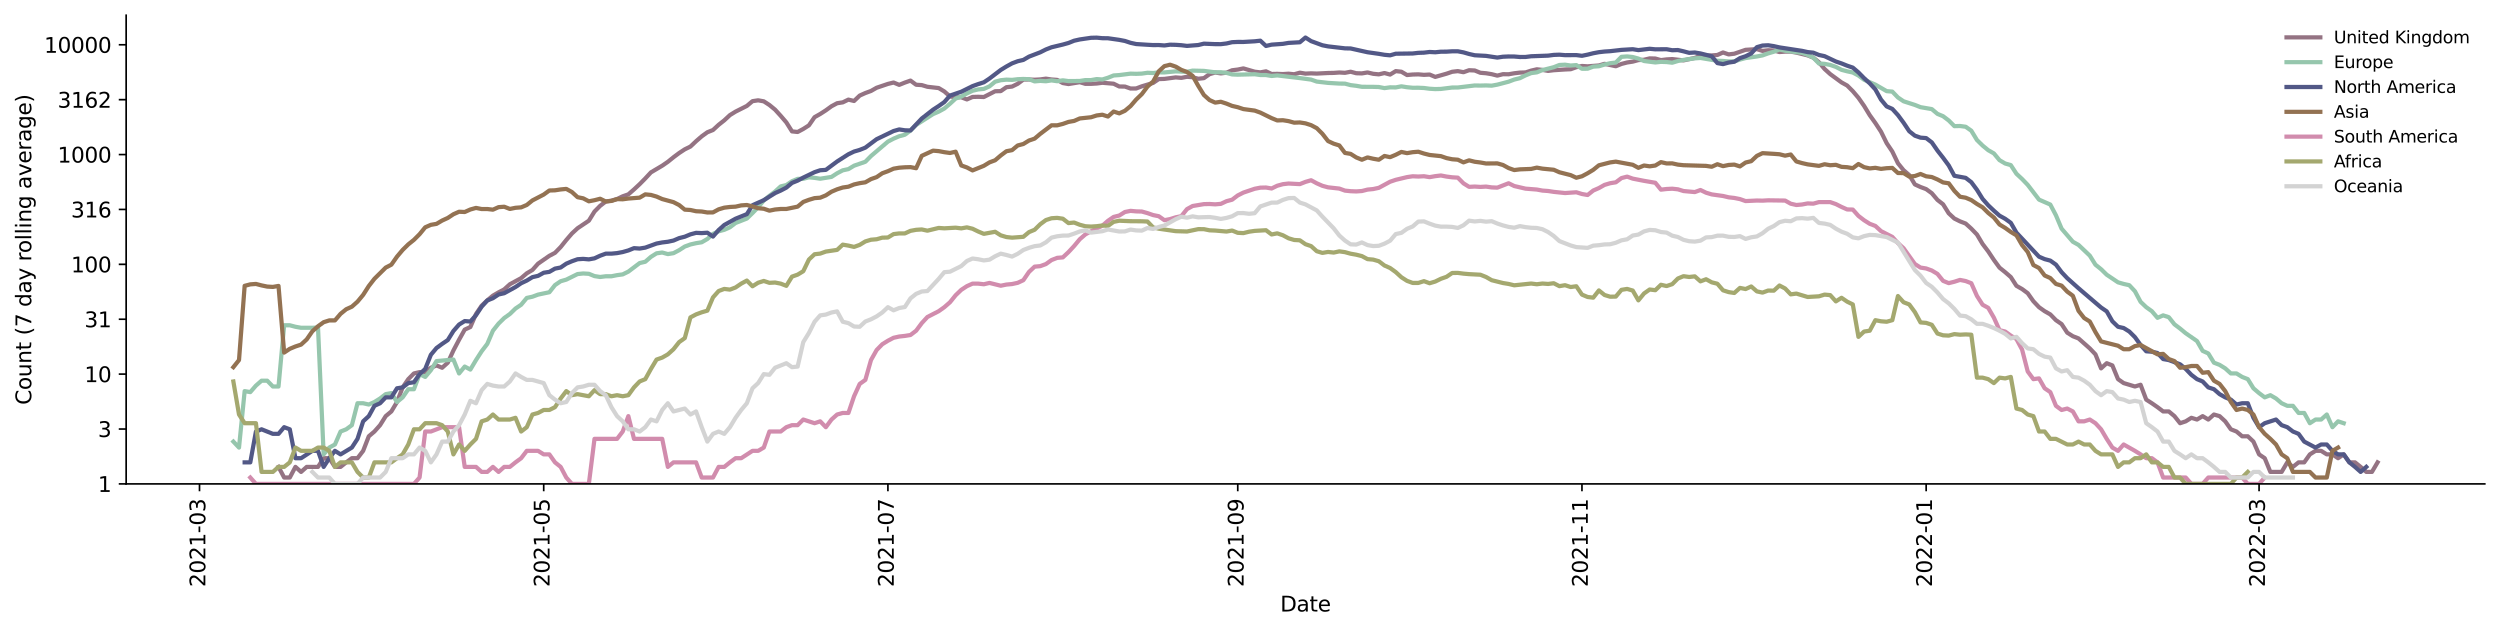 <?xml version="1.0" encoding="utf-8" standalone="no"?>
<!DOCTYPE svg PUBLIC "-//W3C//DTD SVG 1.1//EN"
  "http://www.w3.org/Graphics/SVG/1.1/DTD/svg11.dtd">
<svg xmlns:xlink="http://www.w3.org/1999/xlink" width="1182.891pt" height="298.621pt" viewBox="0 0 1182.891 298.621" xmlns="http://www.w3.org/2000/svg" version="1.1">
 <defs>
  <style type="text/css">*{stroke-linejoin: round; stroke-linecap: butt}</style>
 </defs>
 <g id="figure_1">
  <g id="patch_1">
   <path d="M 0 298.621 
L 1182.891 298.621 
L 1182.891 0 
L 0 0 
z
" style="fill: #ffffff"/>
  </g>
  <g id="axes_1">
   <g id="patch_2">
    <path d="M 59.691 228.96 
L 1175.691 228.96 
L 1175.691 7.2 
L 59.691 7.2 
z
" style="fill: #ffffff"/>
   </g>
   <g id="matplotlib.axis_1">
    <g id="xtick_1">
     <g id="line2d_1">
      <defs>
       <path id="m6b838122f8" d="M 0 0 
L 0 3.5 
" style="stroke: #000000; stroke-width: 0.8"/>
      </defs>
      <g>
       <use xlink:href="#m6b838122f8" x="94.399" y="228.96" style="stroke: #000000; stroke-width: 0.8"/>
      </g>
     </g>
     <g id="text_1">
      <!-- 2021-03 -->
      <g transform="translate(97.158 277.743)rotate(-90)scale(0.1 -0.1)">
       <defs>
        <path id="DejaVuSans-32" d="M 1228 531 
L 3431 531 
L 3431 0 
L 469 0 
L 469 531 
Q 828 903 1448 1529 
Q 2069 2156 2228 2338 
Q 2531 2678 2651 2914 
Q 2772 3150 2772 3378 
Q 2772 3750 2511 3984 
Q 2250 4219 1831 4219 
Q 1534 4219 1204 4116 
Q 875 4013 500 3803 
L 500 4441 
Q 881 4594 1212 4672 
Q 1544 4750 1819 4750 
Q 2544 4750 2975 4387 
Q 3406 4025 3406 3419 
Q 3406 3131 3298 2873 
Q 3191 2616 2906 2266 
Q 2828 2175 2409 1742 
Q 1991 1309 1228 531 
z
" transform="scale(0.016)"/>
        <path id="DejaVuSans-30" d="M 2034 4250 
Q 1547 4250 1301 3770 
Q 1056 3291 1056 2328 
Q 1056 1369 1301 889 
Q 1547 409 2034 409 
Q 2525 409 2770 889 
Q 3016 1369 3016 2328 
Q 3016 3291 2770 3770 
Q 2525 4250 2034 4250 
z
M 2034 4750 
Q 2819 4750 3233 4129 
Q 3647 3509 3647 2328 
Q 3647 1150 3233 529 
Q 2819 -91 2034 -91 
Q 1250 -91 836 529 
Q 422 1150 422 2328 
Q 422 3509 836 4129 
Q 1250 4750 2034 4750 
z
" transform="scale(0.016)"/>
        <path id="DejaVuSans-31" d="M 794 531 
L 1825 531 
L 1825 4091 
L 703 3866 
L 703 4441 
L 1819 4666 
L 2450 4666 
L 2450 531 
L 3481 531 
L 3481 0 
L 794 0 
L 794 531 
z
" transform="scale(0.016)"/>
        <path id="DejaVuSans-2d" d="M 313 2009 
L 1997 2009 
L 1997 1497 
L 313 1497 
L 313 2009 
z
" transform="scale(0.016)"/>
        <path id="DejaVuSans-33" d="M 2597 2516 
Q 3050 2419 3304 2112 
Q 3559 1806 3559 1356 
Q 3559 666 3084 287 
Q 2609 -91 1734 -91 
Q 1441 -91 1130 -33 
Q 819 25 488 141 
L 488 750 
Q 750 597 1062 519 
Q 1375 441 1716 441 
Q 2309 441 2620 675 
Q 2931 909 2931 1356 
Q 2931 1769 2642 2001 
Q 2353 2234 1838 2234 
L 1294 2234 
L 1294 2753 
L 1863 2753 
Q 2328 2753 2575 2939 
Q 2822 3125 2822 3475 
Q 2822 3834 2567 4026 
Q 2313 4219 1838 4219 
Q 1578 4219 1281 4162 
Q 984 4106 628 3988 
L 628 4550 
Q 988 4650 1302 4700 
Q 1616 4750 1894 4750 
Q 2613 4750 3031 4423 
Q 3450 4097 3450 3541 
Q 3450 3153 3228 2886 
Q 3006 2619 2597 2516 
z
" transform="scale(0.016)"/>
       </defs>
       <use xlink:href="#DejaVuSans-32"/>
       <use xlink:href="#DejaVuSans-30" x="63.623"/>
       <use xlink:href="#DejaVuSans-32" x="127.246"/>
       <use xlink:href="#DejaVuSans-31" x="190.869"/>
       <use xlink:href="#DejaVuSans-2d" x="254.492"/>
       <use xlink:href="#DejaVuSans-30" x="290.576"/>
       <use xlink:href="#DejaVuSans-33" x="354.199"/>
      </g>
     </g>
    </g>
    <g id="xtick_2">
     <g id="line2d_2">
      <g>
       <use xlink:href="#m6b838122f8" x="257.26" y="228.96" style="stroke: #000000; stroke-width: 0.8"/>
      </g>
     </g>
     <g id="text_2">
      <!-- 2021-05 -->
      <g transform="translate(260.019 277.743)rotate(-90)scale(0.1 -0.1)">
       <defs>
        <path id="DejaVuSans-35" d="M 691 4666 
L 3169 4666 
L 3169 4134 
L 1269 4134 
L 1269 2991 
Q 1406 3038 1543 3061 
Q 1681 3084 1819 3084 
Q 2600 3084 3056 2656 
Q 3513 2228 3513 1497 
Q 3513 744 3044 326 
Q 2575 -91 1722 -91 
Q 1428 -91 1123 -41 
Q 819 9 494 109 
L 494 744 
Q 775 591 1075 516 
Q 1375 441 1709 441 
Q 2250 441 2565 725 
Q 2881 1009 2881 1497 
Q 2881 1984 2565 2268 
Q 2250 2553 1709 2553 
Q 1456 2553 1204 2497 
Q 953 2441 691 2322 
L 691 4666 
z
" transform="scale(0.016)"/>
       </defs>
       <use xlink:href="#DejaVuSans-32"/>
       <use xlink:href="#DejaVuSans-30" x="63.623"/>
       <use xlink:href="#DejaVuSans-32" x="127.246"/>
       <use xlink:href="#DejaVuSans-31" x="190.869"/>
       <use xlink:href="#DejaVuSans-2d" x="254.492"/>
       <use xlink:href="#DejaVuSans-30" x="290.576"/>
       <use xlink:href="#DejaVuSans-35" x="354.199"/>
      </g>
     </g>
    </g>
    <g id="xtick_3">
     <g id="line2d_3">
      <g>
       <use xlink:href="#m6b838122f8" x="420.121" y="228.96" style="stroke: #000000; stroke-width: 0.8"/>
      </g>
     </g>
     <g id="text_3">
      <!-- 2021-07 -->
      <g transform="translate(422.881 277.743)rotate(-90)scale(0.1 -0.1)">
       <defs>
        <path id="DejaVuSans-37" d="M 525 4666 
L 3525 4666 
L 3525 4397 
L 1831 0 
L 1172 0 
L 2766 4134 
L 525 4134 
L 525 4666 
z
" transform="scale(0.016)"/>
       </defs>
       <use xlink:href="#DejaVuSans-32"/>
       <use xlink:href="#DejaVuSans-30" x="63.623"/>
       <use xlink:href="#DejaVuSans-32" x="127.246"/>
       <use xlink:href="#DejaVuSans-31" x="190.869"/>
       <use xlink:href="#DejaVuSans-2d" x="254.492"/>
       <use xlink:href="#DejaVuSans-30" x="290.576"/>
       <use xlink:href="#DejaVuSans-37" x="354.199"/>
      </g>
     </g>
    </g>
    <g id="xtick_4">
     <g id="line2d_4">
      <g>
       <use xlink:href="#m6b838122f8" x="585.652" y="228.96" style="stroke: #000000; stroke-width: 0.8"/>
      </g>
     </g>
     <g id="text_4">
      <!-- 2021-09 -->
      <g transform="translate(588.412 277.743)rotate(-90)scale(0.1 -0.1)">
       <defs>
        <path id="DejaVuSans-39" d="M 703 97 
L 703 672 
Q 941 559 1184 500 
Q 1428 441 1663 441 
Q 2288 441 2617 861 
Q 2947 1281 2994 2138 
Q 2813 1869 2534 1725 
Q 2256 1581 1919 1581 
Q 1219 1581 811 2004 
Q 403 2428 403 3163 
Q 403 3881 828 4315 
Q 1253 4750 1959 4750 
Q 2769 4750 3195 4129 
Q 3622 3509 3622 2328 
Q 3622 1225 3098 567 
Q 2575 -91 1691 -91 
Q 1453 -91 1209 -44 
Q 966 3 703 97 
z
M 1959 2075 
Q 2384 2075 2632 2365 
Q 2881 2656 2881 3163 
Q 2881 3666 2632 3958 
Q 2384 4250 1959 4250 
Q 1534 4250 1286 3958 
Q 1038 3666 1038 3163 
Q 1038 2656 1286 2365 
Q 1534 2075 1959 2075 
z
" transform="scale(0.016)"/>
       </defs>
       <use xlink:href="#DejaVuSans-32"/>
       <use xlink:href="#DejaVuSans-30" x="63.623"/>
       <use xlink:href="#DejaVuSans-32" x="127.246"/>
       <use xlink:href="#DejaVuSans-31" x="190.869"/>
       <use xlink:href="#DejaVuSans-2d" x="254.492"/>
       <use xlink:href="#DejaVuSans-30" x="290.576"/>
       <use xlink:href="#DejaVuSans-39" x="354.199"/>
      </g>
     </g>
    </g>
    <g id="xtick_5">
     <g id="line2d_5">
      <g>
       <use xlink:href="#m6b838122f8" x="748.514" y="228.96" style="stroke: #000000; stroke-width: 0.8"/>
      </g>
     </g>
     <g id="text_5">
      <!-- 2021-11 -->
      <g transform="translate(751.273 277.743)rotate(-90)scale(0.1 -0.1)">
       <use xlink:href="#DejaVuSans-32"/>
       <use xlink:href="#DejaVuSans-30" x="63.623"/>
       <use xlink:href="#DejaVuSans-32" x="127.246"/>
       <use xlink:href="#DejaVuSans-31" x="190.869"/>
       <use xlink:href="#DejaVuSans-2d" x="254.492"/>
       <use xlink:href="#DejaVuSans-31" x="290.576"/>
       <use xlink:href="#DejaVuSans-31" x="354.199"/>
      </g>
     </g>
    </g>
    <g id="xtick_6">
     <g id="line2d_6">
      <g>
       <use xlink:href="#m6b838122f8" x="911.375" y="228.96" style="stroke: #000000; stroke-width: 0.8"/>
      </g>
     </g>
     <g id="text_6">
      <!-- 2022-01 -->
      <g transform="translate(914.134 277.743)rotate(-90)scale(0.1 -0.1)">
       <use xlink:href="#DejaVuSans-32"/>
       <use xlink:href="#DejaVuSans-30" x="63.623"/>
       <use xlink:href="#DejaVuSans-32" x="127.246"/>
       <use xlink:href="#DejaVuSans-32" x="190.869"/>
       <use xlink:href="#DejaVuSans-2d" x="254.492"/>
       <use xlink:href="#DejaVuSans-30" x="290.576"/>
       <use xlink:href="#DejaVuSans-31" x="354.199"/>
      </g>
     </g>
    </g>
    <g id="xtick_7">
     <g id="line2d_7">
      <g>
       <use xlink:href="#m6b838122f8" x="1068.896" y="228.96" style="stroke: #000000; stroke-width: 0.8"/>
      </g>
     </g>
     <g id="text_7">
      <!-- 2022-03 -->
      <g transform="translate(1071.656 277.743)rotate(-90)scale(0.1 -0.1)">
       <use xlink:href="#DejaVuSans-32"/>
       <use xlink:href="#DejaVuSans-30" x="63.623"/>
       <use xlink:href="#DejaVuSans-32" x="127.246"/>
       <use xlink:href="#DejaVuSans-32" x="190.869"/>
       <use xlink:href="#DejaVuSans-2d" x="254.492"/>
       <use xlink:href="#DejaVuSans-30" x="290.576"/>
       <use xlink:href="#DejaVuSans-33" x="354.199"/>
      </g>
     </g>
    </g>
    <g id="text_8">
     <!-- Date -->
     <g transform="translate(605.74 289.341)scale(0.1 -0.1)">
      <defs>
       <path id="DejaVuSans-44" d="M 1259 4147 
L 1259 519 
L 2022 519 
Q 2988 519 3436 956 
Q 3884 1394 3884 2338 
Q 3884 3275 3436 3711 
Q 2988 4147 2022 4147 
L 1259 4147 
z
M 628 4666 
L 1925 4666 
Q 3281 4666 3915 4102 
Q 4550 3538 4550 2338 
Q 4550 1131 3912 565 
Q 3275 0 1925 0 
L 628 0 
L 628 4666 
z
" transform="scale(0.016)"/>
       <path id="DejaVuSans-61" d="M 2194 1759 
Q 1497 1759 1228 1600 
Q 959 1441 959 1056 
Q 959 750 1161 570 
Q 1363 391 1709 391 
Q 2188 391 2477 730 
Q 2766 1069 2766 1631 
L 2766 1759 
L 2194 1759 
z
M 3341 1997 
L 3341 0 
L 2766 0 
L 2766 531 
Q 2569 213 2275 61 
Q 1981 -91 1556 -91 
Q 1019 -91 701 211 
Q 384 513 384 1019 
Q 384 1609 779 1909 
Q 1175 2209 1959 2209 
L 2766 2209 
L 2766 2266 
Q 2766 2663 2505 2880 
Q 2244 3097 1772 3097 
Q 1472 3097 1187 3025 
Q 903 2953 641 2809 
L 641 3341 
Q 956 3463 1253 3523 
Q 1550 3584 1831 3584 
Q 2591 3584 2966 3190 
Q 3341 2797 3341 1997 
z
" transform="scale(0.016)"/>
       <path id="DejaVuSans-74" d="M 1172 4494 
L 1172 3500 
L 2356 3500 
L 2356 3053 
L 1172 3053 
L 1172 1153 
Q 1172 725 1289 603 
Q 1406 481 1766 481 
L 2356 481 
L 2356 0 
L 1766 0 
Q 1100 0 847 248 
Q 594 497 594 1153 
L 594 3053 
L 172 3053 
L 172 3500 
L 594 3500 
L 594 4494 
L 1172 4494 
z
" transform="scale(0.016)"/>
       <path id="DejaVuSans-65" d="M 3597 1894 
L 3597 1613 
L 953 1613 
Q 991 1019 1311 708 
Q 1631 397 2203 397 
Q 2534 397 2845 478 
Q 3156 559 3463 722 
L 3463 178 
Q 3153 47 2828 -22 
Q 2503 -91 2169 -91 
Q 1331 -91 842 396 
Q 353 884 353 1716 
Q 353 2575 817 3079 
Q 1281 3584 2069 3584 
Q 2775 3584 3186 3129 
Q 3597 2675 3597 1894 
z
M 3022 2063 
Q 3016 2534 2758 2815 
Q 2500 3097 2075 3097 
Q 1594 3097 1305 2825 
Q 1016 2553 972 2059 
L 3022 2063 
z
" transform="scale(0.016)"/>
      </defs>
      <use xlink:href="#DejaVuSans-44"/>
      <use xlink:href="#DejaVuSans-61" x="77.002"/>
      <use xlink:href="#DejaVuSans-74" x="138.281"/>
      <use xlink:href="#DejaVuSans-65" x="177.49"/>
     </g>
    </g>
   </g>
   <g id="matplotlib.axis_2">
    <g id="ytick_1">
     <g id="line2d_8">
      <defs>
       <path id="m899522668d" d="M 0 0 
L -3.5 0 
" style="stroke: #000000; stroke-width: 0.8"/>
      </defs>
      <g>
       <use xlink:href="#m899522668d" x="59.691" y="228.96" style="stroke: #000000; stroke-width: 0.8"/>
      </g>
     </g>
     <g id="text_9">
      <!-- 1 -->
      <g transform="translate(46.328 232.759)scale(0.1 -0.1)">
       <use xlink:href="#DejaVuSans-31"/>
      </g>
     </g>
    </g>
    <g id="ytick_2">
     <g id="line2d_9">
      <g>
       <use xlink:href="#m899522668d" x="59.691" y="202.989" style="stroke: #000000; stroke-width: 0.8"/>
      </g>
     </g>
     <g id="text_10">
      <!-- 3 -->
      <g transform="translate(46.328 206.788)scale(0.1 -0.1)">
       <use xlink:href="#DejaVuSans-33"/>
      </g>
     </g>
    </g>
    <g id="ytick_3">
     <g id="line2d_10">
      <g>
       <use xlink:href="#m899522668d" x="59.691" y="177.017" style="stroke: #000000; stroke-width: 0.8"/>
      </g>
     </g>
     <g id="text_11">
      <!-- 10 -->
      <g transform="translate(39.966 180.817)scale(0.1 -0.1)">
       <use xlink:href="#DejaVuSans-31"/>
       <use xlink:href="#DejaVuSans-30" x="63.623"/>
      </g>
     </g>
    </g>
    <g id="ytick_4">
     <g id="line2d_11">
      <g>
       <use xlink:href="#m899522668d" x="59.691" y="151.046" style="stroke: #000000; stroke-width: 0.8"/>
      </g>
     </g>
     <g id="text_12">
      <!-- 31 -->
      <g transform="translate(39.966 154.845)scale(0.1 -0.1)">
       <use xlink:href="#DejaVuSans-33"/>
       <use xlink:href="#DejaVuSans-31" x="63.623"/>
      </g>
     </g>
    </g>
    <g id="ytick_5">
     <g id="line2d_12">
      <g>
       <use xlink:href="#m899522668d" x="59.691" y="125.075" style="stroke: #000000; stroke-width: 0.8"/>
      </g>
     </g>
     <g id="text_13">
      <!-- 100 -->
      <g transform="translate(33.603 128.874)scale(0.1 -0.1)">
       <use xlink:href="#DejaVuSans-31"/>
       <use xlink:href="#DejaVuSans-30" x="63.623"/>
       <use xlink:href="#DejaVuSans-30" x="127.246"/>
      </g>
     </g>
    </g>
    <g id="ytick_6">
     <g id="line2d_13">
      <g>
       <use xlink:href="#m899522668d" x="59.691" y="99.104" style="stroke: #000000; stroke-width: 0.8"/>
      </g>
     </g>
     <g id="text_14">
      <!-- 316 -->
      <g transform="translate(33.603 102.903)scale(0.1 -0.1)">
       <defs>
        <path id="DejaVuSans-36" d="M 2113 2584 
Q 1688 2584 1439 2293 
Q 1191 2003 1191 1497 
Q 1191 994 1439 701 
Q 1688 409 2113 409 
Q 2538 409 2786 701 
Q 3034 994 3034 1497 
Q 3034 2003 2786 2293 
Q 2538 2584 2113 2584 
z
M 3366 4563 
L 3366 3988 
Q 3128 4100 2886 4159 
Q 2644 4219 2406 4219 
Q 1781 4219 1451 3797 
Q 1122 3375 1075 2522 
Q 1259 2794 1537 2939 
Q 1816 3084 2150 3084 
Q 2853 3084 3261 2657 
Q 3669 2231 3669 1497 
Q 3669 778 3244 343 
Q 2819 -91 2113 -91 
Q 1303 -91 875 529 
Q 447 1150 447 2328 
Q 447 3434 972 4092 
Q 1497 4750 2381 4750 
Q 2619 4750 2861 4703 
Q 3103 4656 3366 4563 
z
" transform="scale(0.016)"/>
       </defs>
       <use xlink:href="#DejaVuSans-33"/>
       <use xlink:href="#DejaVuSans-31" x="63.623"/>
       <use xlink:href="#DejaVuSans-36" x="127.246"/>
      </g>
     </g>
    </g>
    <g id="ytick_7">
     <g id="line2d_14">
      <g>
       <use xlink:href="#m899522668d" x="59.691" y="73.132" style="stroke: #000000; stroke-width: 0.8"/>
      </g>
     </g>
     <g id="text_15">
      <!-- 1000 -->
      <g transform="translate(27.241 76.931)scale(0.1 -0.1)">
       <use xlink:href="#DejaVuSans-31"/>
       <use xlink:href="#DejaVuSans-30" x="63.623"/>
       <use xlink:href="#DejaVuSans-30" x="127.246"/>
       <use xlink:href="#DejaVuSans-30" x="190.869"/>
      </g>
     </g>
    </g>
    <g id="ytick_8">
     <g id="line2d_15">
      <g>
       <use xlink:href="#m899522668d" x="59.691" y="47.161" style="stroke: #000000; stroke-width: 0.8"/>
      </g>
     </g>
     <g id="text_16">
      <!-- 3162 -->
      <g transform="translate(27.241 50.96)scale(0.1 -0.1)">
       <use xlink:href="#DejaVuSans-33"/>
       <use xlink:href="#DejaVuSans-31" x="63.623"/>
       <use xlink:href="#DejaVuSans-36" x="127.246"/>
       <use xlink:href="#DejaVuSans-32" x="190.869"/>
      </g>
     </g>
    </g>
    <g id="ytick_9">
     <g id="line2d_16">
      <g>
       <use xlink:href="#m899522668d" x="59.691" y="21.19" style="stroke: #000000; stroke-width: 0.8"/>
      </g>
     </g>
     <g id="text_17">
      <!-- 10000 -->
      <g transform="translate(20.878 24.989)scale(0.1 -0.1)">
       <use xlink:href="#DejaVuSans-31"/>
       <use xlink:href="#DejaVuSans-30" x="63.623"/>
       <use xlink:href="#DejaVuSans-30" x="127.246"/>
       <use xlink:href="#DejaVuSans-30" x="190.869"/>
       <use xlink:href="#DejaVuSans-30" x="254.492"/>
      </g>
     </g>
    </g>
    <g id="text_18">
     <!-- Count (7 day rolling average) -->
     <g transform="translate(14.798 191.548)rotate(-90)scale(0.1 -0.1)">
      <defs>
       <path id="DejaVuSans-43" d="M 4122 4306 
L 4122 3641 
Q 3803 3938 3442 4084 
Q 3081 4231 2675 4231 
Q 1875 4231 1450 3742 
Q 1025 3253 1025 2328 
Q 1025 1406 1450 917 
Q 1875 428 2675 428 
Q 3081 428 3442 575 
Q 3803 722 4122 1019 
L 4122 359 
Q 3791 134 3420 21 
Q 3050 -91 2638 -91 
Q 1578 -91 968 557 
Q 359 1206 359 2328 
Q 359 3453 968 4101 
Q 1578 4750 2638 4750 
Q 3056 4750 3426 4639 
Q 3797 4528 4122 4306 
z
" transform="scale(0.016)"/>
       <path id="DejaVuSans-6f" d="M 1959 3097 
Q 1497 3097 1228 2736 
Q 959 2375 959 1747 
Q 959 1119 1226 758 
Q 1494 397 1959 397 
Q 2419 397 2687 759 
Q 2956 1122 2956 1747 
Q 2956 2369 2687 2733 
Q 2419 3097 1959 3097 
z
M 1959 3584 
Q 2709 3584 3137 3096 
Q 3566 2609 3566 1747 
Q 3566 888 3137 398 
Q 2709 -91 1959 -91 
Q 1206 -91 779 398 
Q 353 888 353 1747 
Q 353 2609 779 3096 
Q 1206 3584 1959 3584 
z
" transform="scale(0.016)"/>
       <path id="DejaVuSans-75" d="M 544 1381 
L 544 3500 
L 1119 3500 
L 1119 1403 
Q 1119 906 1312 657 
Q 1506 409 1894 409 
Q 2359 409 2629 706 
Q 2900 1003 2900 1516 
L 2900 3500 
L 3475 3500 
L 3475 0 
L 2900 0 
L 2900 538 
Q 2691 219 2414 64 
Q 2138 -91 1772 -91 
Q 1169 -91 856 284 
Q 544 659 544 1381 
z
M 1991 3584 
L 1991 3584 
z
" transform="scale(0.016)"/>
       <path id="DejaVuSans-6e" d="M 3513 2113 
L 3513 0 
L 2938 0 
L 2938 2094 
Q 2938 2591 2744 2837 
Q 2550 3084 2163 3084 
Q 1697 3084 1428 2787 
Q 1159 2491 1159 1978 
L 1159 0 
L 581 0 
L 581 3500 
L 1159 3500 
L 1159 2956 
Q 1366 3272 1645 3428 
Q 1925 3584 2291 3584 
Q 2894 3584 3203 3211 
Q 3513 2838 3513 2113 
z
" transform="scale(0.016)"/>
       <path id="DejaVuSans-20" transform="scale(0.016)"/>
       <path id="DejaVuSans-28" d="M 1984 4856 
Q 1566 4138 1362 3434 
Q 1159 2731 1159 2009 
Q 1159 1288 1364 580 
Q 1569 -128 1984 -844 
L 1484 -844 
Q 1016 -109 783 600 
Q 550 1309 550 2009 
Q 550 2706 781 3412 
Q 1013 4119 1484 4856 
L 1984 4856 
z
" transform="scale(0.016)"/>
       <path id="DejaVuSans-64" d="M 2906 2969 
L 2906 4863 
L 3481 4863 
L 3481 0 
L 2906 0 
L 2906 525 
Q 2725 213 2448 61 
Q 2172 -91 1784 -91 
Q 1150 -91 751 415 
Q 353 922 353 1747 
Q 353 2572 751 3078 
Q 1150 3584 1784 3584 
Q 2172 3584 2448 3432 
Q 2725 3281 2906 2969 
z
M 947 1747 
Q 947 1113 1208 752 
Q 1469 391 1925 391 
Q 2381 391 2643 752 
Q 2906 1113 2906 1747 
Q 2906 2381 2643 2742 
Q 2381 3103 1925 3103 
Q 1469 3103 1208 2742 
Q 947 2381 947 1747 
z
" transform="scale(0.016)"/>
       <path id="DejaVuSans-79" d="M 2059 -325 
Q 1816 -950 1584 -1140 
Q 1353 -1331 966 -1331 
L 506 -1331 
L 506 -850 
L 844 -850 
Q 1081 -850 1212 -737 
Q 1344 -625 1503 -206 
L 1606 56 
L 191 3500 
L 800 3500 
L 1894 763 
L 2988 3500 
L 3597 3500 
L 2059 -325 
z
" transform="scale(0.016)"/>
       <path id="DejaVuSans-72" d="M 2631 2963 
Q 2534 3019 2420 3045 
Q 2306 3072 2169 3072 
Q 1681 3072 1420 2755 
Q 1159 2438 1159 1844 
L 1159 0 
L 581 0 
L 581 3500 
L 1159 3500 
L 1159 2956 
Q 1341 3275 1631 3429 
Q 1922 3584 2338 3584 
Q 2397 3584 2469 3576 
Q 2541 3569 2628 3553 
L 2631 2963 
z
" transform="scale(0.016)"/>
       <path id="DejaVuSans-6c" d="M 603 4863 
L 1178 4863 
L 1178 0 
L 603 0 
L 603 4863 
z
" transform="scale(0.016)"/>
       <path id="DejaVuSans-69" d="M 603 3500 
L 1178 3500 
L 1178 0 
L 603 0 
L 603 3500 
z
M 603 4863 
L 1178 4863 
L 1178 4134 
L 603 4134 
L 603 4863 
z
" transform="scale(0.016)"/>
       <path id="DejaVuSans-67" d="M 2906 1791 
Q 2906 2416 2648 2759 
Q 2391 3103 1925 3103 
Q 1463 3103 1205 2759 
Q 947 2416 947 1791 
Q 947 1169 1205 825 
Q 1463 481 1925 481 
Q 2391 481 2648 825 
Q 2906 1169 2906 1791 
z
M 3481 434 
Q 3481 -459 3084 -895 
Q 2688 -1331 1869 -1331 
Q 1566 -1331 1297 -1286 
Q 1028 -1241 775 -1147 
L 775 -588 
Q 1028 -725 1275 -790 
Q 1522 -856 1778 -856 
Q 2344 -856 2625 -561 
Q 2906 -266 2906 331 
L 2906 616 
Q 2728 306 2450 153 
Q 2172 0 1784 0 
Q 1141 0 747 490 
Q 353 981 353 1791 
Q 353 2603 747 3093 
Q 1141 3584 1784 3584 
Q 2172 3584 2450 3431 
Q 2728 3278 2906 2969 
L 2906 3500 
L 3481 3500 
L 3481 434 
z
" transform="scale(0.016)"/>
       <path id="DejaVuSans-76" d="M 191 3500 
L 800 3500 
L 1894 563 
L 2988 3500 
L 3597 3500 
L 2284 0 
L 1503 0 
L 191 3500 
z
" transform="scale(0.016)"/>
       <path id="DejaVuSans-29" d="M 513 4856 
L 1013 4856 
Q 1481 4119 1714 3412 
Q 1947 2706 1947 2009 
Q 1947 1309 1714 600 
Q 1481 -109 1013 -844 
L 513 -844 
Q 928 -128 1133 580 
Q 1338 1288 1338 2009 
Q 1338 2731 1133 3434 
Q 928 4138 513 4856 
z
" transform="scale(0.016)"/>
      </defs>
      <use xlink:href="#DejaVuSans-43"/>
      <use xlink:href="#DejaVuSans-6f" x="69.824"/>
      <use xlink:href="#DejaVuSans-75" x="131.006"/>
      <use xlink:href="#DejaVuSans-6e" x="194.385"/>
      <use xlink:href="#DejaVuSans-74" x="257.764"/>
      <use xlink:href="#DejaVuSans-20" x="296.973"/>
      <use xlink:href="#DejaVuSans-28" x="328.76"/>
      <use xlink:href="#DejaVuSans-37" x="367.773"/>
      <use xlink:href="#DejaVuSans-20" x="431.396"/>
      <use xlink:href="#DejaVuSans-64" x="463.184"/>
      <use xlink:href="#DejaVuSans-61" x="526.66"/>
      <use xlink:href="#DejaVuSans-79" x="587.939"/>
      <use xlink:href="#DejaVuSans-20" x="647.119"/>
      <use xlink:href="#DejaVuSans-72" x="678.906"/>
      <use xlink:href="#DejaVuSans-6f" x="717.77"/>
      <use xlink:href="#DejaVuSans-6c" x="778.951"/>
      <use xlink:href="#DejaVuSans-6c" x="806.734"/>
      <use xlink:href="#DejaVuSans-69" x="834.518"/>
      <use xlink:href="#DejaVuSans-6e" x="862.301"/>
      <use xlink:href="#DejaVuSans-67" x="925.68"/>
      <use xlink:href="#DejaVuSans-20" x="989.156"/>
      <use xlink:href="#DejaVuSans-61" x="1020.943"/>
      <use xlink:href="#DejaVuSans-76" x="1082.223"/>
      <use xlink:href="#DejaVuSans-65" x="1141.402"/>
      <use xlink:href="#DejaVuSans-72" x="1202.926"/>
      <use xlink:href="#DejaVuSans-61" x="1244.039"/>
      <use xlink:href="#DejaVuSans-67" x="1305.318"/>
      <use xlink:href="#DejaVuSans-65" x="1368.795"/>
      <use xlink:href="#DejaVuSans-29" x="1430.318"/>
     </g>
    </g>
   </g>
   <g id="line2d_17">
    <path d="M 131.777 220.914 
L 134.447 225.948 
L 137.116 225.948 
L 139.786 220.914 
L 142.456 223.291 
L 145.126 220.914 
L 150.466 220.914 
L 153.136 216.801 
L 155.805 216.801 
L 158.475 220.914 
L 161.145 220.914 
L 163.815 218.764 
L 166.485 216.801 
L 169.155 216.801 
L 171.825 213.324 
L 174.494 206.435 
L 177.164 204.177 
L 179.834 201.165 
L 182.504 196.896 
L 185.174 194.675 
L 187.844 190.213 
L 190.514 183.293 
L 193.183 179.394 
L 195.853 176.697 
L 198.523 176.071 
L 201.193 176.071 
L 203.863 174.005 
L 206.533 172.905 
L 209.203 174.005 
L 211.872 171.6 
L 214.542 165.819 
L 217.212 160.746 
L 219.882 155.964 
L 222.552 154.731 
L 225.222 148.574 
L 227.892 144.644 
L 230.561 142.107 
L 233.231 139.888 
L 235.901 138.328 
L 238.571 136.923 
L 241.241 134.497 
L 246.581 131.607 
L 249.25 129.317 
L 251.92 127.74 
L 254.59 124.755 
L 259.93 121.043 
L 262.6 119.632 
L 265.27 116.894 
L 267.939 113.564 
L 270.609 110.477 
L 273.279 108.003 
L 278.619 104.418 
L 281.289 100.099 
L 283.959 97.393 
L 286.628 95.336 
L 289.298 94.942 
L 291.968 94.168 
L 294.638 92.887 
L 297.308 91.962 
L 299.978 89.636 
L 302.648 87.146 
L 305.317 84.436 
L 307.987 81.564 
L 313.327 78.401 
L 315.997 76.565 
L 318.667 74.405 
L 321.337 72.412 
L 324.006 70.659 
L 326.676 69.347 
L 329.346 66.825 
L 332.016 64.509 
L 334.686 62.58 
L 337.356 61.517 
L 340.026 59.052 
L 342.695 56.941 
L 345.365 54.465 
L 348.035 52.814 
L 353.375 50.121 
L 356.045 47.87 
L 358.715 47.467 
L 361.384 47.945 
L 364.054 49.679 
L 366.724 51.878 
L 369.394 54.805 
L 372.064 57.919 
L 374.734 62.162 
L 377.404 62.449 
L 380.073 61.017 
L 382.743 59.309 
L 385.413 55.44 
L 388.083 53.932 
L 390.753 52.206 
L 393.423 50.275 
L 396.093 48.842 
L 398.762 48.429 
L 401.432 47.131 
L 404.102 47.779 
L 406.772 45.224 
L 409.442 44.02 
L 412.112 43.04 
L 414.782 41.517 
L 420.121 39.708 
L 422.791 39.049 
L 425.461 40.153 
L 428.131 39.076 
L 430.801 38.138 
L 433.471 40.097 
L 436.14 40.263 
L 438.81 41.063 
L 444.15 41.666 
L 446.82 43.271 
L 449.49 45.633 
L 452.16 46.038 
L 454.829 46.038 
L 457.499 47.042 
L 460.169 45.876 
L 462.839 45.799 
L 465.509 45.903 
L 470.849 43.173 
L 473.518 43.11 
L 476.188 41.262 
L 478.858 40.958 
L 481.528 39.65 
L 484.198 37.655 
L 486.868 37.618 
L 489.538 37.724 
L 492.207 37.576 
L 494.877 37.216 
L 497.547 37.608 
L 500.217 37.809 
L 502.887 39.298 
L 505.557 39.765 
L 510.896 38.886 
L 513.566 39.674 
L 516.236 39.661 
L 518.906 39.511 
L 521.576 39.164 
L 526.916 39.61 
L 529.585 40.927 
L 532.255 40.956 
L 534.925 41.886 
L 537.595 41.858 
L 540.265 40.841 
L 545.605 39.231 
L 548.274 37.417 
L 550.944 37.331 
L 556.284 36.62 
L 558.954 36.841 
L 561.624 36.332 
L 564.293 36.542 
L 566.963 37.267 
L 569.633 36.969 
L 572.303 35.089 
L 574.973 34.312 
L 577.643 34.73 
L 580.313 34.391 
L 582.982 33.247 
L 585.652 32.916 
L 588.322 32.37 
L 593.662 33.923 
L 596.332 34.245 
L 599.002 33.746 
L 601.671 35.002 
L 604.341 34.946 
L 607.011 35.048 
L 609.681 34.872 
L 612.351 35.136 
L 615.021 34.395 
L 617.691 34.829 
L 620.36 34.71 
L 623.03 34.812 
L 628.37 34.541 
L 631.04 34.494 
L 633.71 34.302 
L 636.38 34.453 
L 639.049 33.94 
L 641.719 34.65 
L 644.389 34.727 
L 647.059 34.281 
L 649.729 34.92 
L 652.399 35.178 
L 655.069 34.56 
L 657.738 35.277 
L 660.408 33.649 
L 663.078 33.937 
L 665.748 35.502 
L 668.418 35.261 
L 671.088 35.181 
L 673.758 35.414 
L 676.427 35.271 
L 679.097 36.385 
L 684.437 34.868 
L 687.107 33.96 
L 689.777 33.654 
L 692.447 34.164 
L 695.116 33.222 
L 697.786 33.354 
L 700.456 34.439 
L 703.126 34.656 
L 705.796 35.098 
L 708.466 35.779 
L 711.136 35.098 
L 713.805 35.14 
L 716.475 34.671 
L 719.145 34.354 
L 721.815 34.272 
L 724.485 33.411 
L 727.155 32.794 
L 729.825 33.073 
L 732.494 33.545 
L 735.164 33.223 
L 740.504 32.872 
L 743.174 32.751 
L 745.844 31.802 
L 748.514 31.216 
L 751.183 31.379 
L 756.523 30.984 
L 759.193 30.199 
L 764.533 31.342 
L 767.203 30.252 
L 769.872 29.564 
L 772.542 29.155 
L 775.212 28.431 
L 777.882 28.28 
L 780.552 27.631 
L 783.222 27.704 
L 785.892 28.444 
L 788.561 28.11 
L 791.231 27.952 
L 796.571 28.571 
L 801.911 27.398 
L 804.581 26.402 
L 809.92 26.225 
L 812.59 26.011 
L 815.26 24.828 
L 817.93 25.741 
L 820.6 25.408 
L 825.939 23.576 
L 831.279 23.244 
L 833.949 24.087 
L 836.619 23.784 
L 839.289 23.886 
L 841.959 24.622 
L 844.628 24.431 
L 847.298 24.427 
L 849.968 24.895 
L 855.308 26.205 
L 857.978 27.262 
L 860.648 29.461 
L 863.317 32.647 
L 865.987 35.069 
L 871.327 38.992 
L 873.997 40.469 
L 876.667 43.138 
L 879.337 46.283 
L 882.006 50.108 
L 884.676 54.495 
L 887.346 58.22 
L 890.016 62.303 
L 892.686 67.728 
L 895.356 71.7 
L 898.026 77.25 
L 900.695 80.552 
L 903.365 82.84 
L 906.035 87.254 
L 908.705 88.487 
L 911.375 89.482 
L 914.045 91.426 
L 916.715 94.581 
L 919.384 96.668 
L 922.054 100.935 
L 924.724 103.409 
L 927.394 104.742 
L 930.064 105.773 
L 932.734 108.185 
L 935.404 110.955 
L 938.073 115.439 
L 940.743 118.959 
L 943.413 122.983 
L 946.083 126.643 
L 948.753 128.779 
L 951.423 131.097 
L 954.093 135.243 
L 956.762 136.76 
L 959.432 138.738 
L 962.102 142.522 
L 964.772 145.346 
L 967.442 147.244 
L 970.112 148.757 
L 972.782 151.495 
L 975.451 153.335 
L 978.121 157.403 
L 980.791 159.085 
L 983.461 160.128 
L 988.801 164.859 
L 991.471 167.657 
L 994.14 174.289 
L 996.81 171.855 
L 999.48 172.905 
L 1002.15 179.394 
L 1004.82 181.26 
L 1010.16 182.872 
L 1012.829 182.051 
L 1015.499 189.084 
L 1018.169 190.799 
L 1020.839 192.654 
L 1023.509 194.675 
L 1026.179 194.675 
L 1028.849 196.896 
L 1031.518 200.244 
L 1034.188 199.359 
L 1036.858 197.687 
L 1039.528 198.508 
L 1042.198 196.896 
L 1044.868 198.508 
L 1047.538 196.131 
L 1050.207 196.896 
L 1052.877 199.359 
L 1055.547 203.128 
L 1058.217 204.177 
L 1060.887 206.435 
L 1063.557 206.435 
L 1066.227 208.944 
L 1068.896 214.995 
L 1071.566 216.801 
L 1074.236 223.291 
L 1079.576 223.291 
L 1082.246 218.764 
L 1084.916 220.914 
L 1087.585 218.764 
L 1090.255 218.764 
L 1092.925 214.995 
L 1095.595 213.324 
L 1098.265 213.324 
L 1100.935 214.995 
L 1103.605 214.995 
L 1106.274 216.801 
L 1108.944 214.995 
L 1111.614 218.764 
L 1114.284 218.764 
L 1116.954 220.914 
L 1119.624 223.291 
L 1122.293 223.291 
L 1124.963 218.764 
L 1124.963 218.764 
" clip-path="url(#p1b7928d954)" style="fill: none; stroke: #947383; stroke-width: 2; stroke-linecap: square"/>
   </g>
   <g id="line2d_18">
    <path d="M 110.418 208.944 
L 113.088 211.767 
L 115.758 185.063 
L 118.427 185.529 
L 121.097 182.458 
L 123.767 180.122 
L 126.437 180.122 
L 129.107 182.872 
L 131.777 182.872 
L 134.447 153.906 
L 137.116 153.906 
L 139.786 154.611 
L 142.456 155.094 
L 147.796 155.094 
L 150.466 154.972 
L 153.136 214.995 
L 155.805 211.767 
L 158.475 210.311 
L 161.145 204.177 
L 163.815 203.128 
L 166.485 201.165 
L 169.155 190.799 
L 171.825 190.799 
L 174.494 191.4 
L 177.164 190.213 
L 179.834 188.541 
L 182.504 186.489 
L 185.174 186.003 
L 187.844 190.213 
L 190.514 188.01 
L 193.183 184.161 
L 195.853 184.161 
L 198.523 177.017 
L 201.193 178.345 
L 203.863 175.162 
L 206.533 170.852 
L 214.542 170.128 
L 217.212 176.697 
L 219.882 173.448 
L 222.552 174.867 
L 225.222 170.367 
L 227.892 166.214 
L 230.561 162.708 
L 233.231 156.477 
L 235.901 153.111 
L 238.571 150.478 
L 241.241 148.574 
L 243.911 145.988 
L 246.581 144.188 
L 249.25 140.97 
L 251.92 140.391 
L 254.59 139.397 
L 259.93 138.27 
L 262.6 134.892 
L 265.27 133.075 
L 267.939 132.307 
L 273.279 129.67 
L 275.949 129.395 
L 278.619 129.552 
L 281.289 130.638 
L 283.959 131.055 
L 286.628 130.721 
L 289.298 130.721 
L 291.968 130.189 
L 294.638 129.828 
L 297.308 128.515 
L 302.648 124.471 
L 305.317 123.852 
L 307.987 121.533 
L 310.657 119.861 
L 313.327 119.481 
L 315.997 120.222 
L 318.667 119.785 
L 321.337 118.377 
L 324.006 116.649 
L 326.676 115.672 
L 329.346 115.064 
L 332.016 114.634 
L 334.686 113.086 
L 337.356 110.681 
L 340.026 109.439 
L 342.695 108.74 
L 345.365 107.539 
L 348.035 105.501 
L 353.375 103.409 
L 356.045 100.814 
L 358.715 98.044 
L 361.384 94.866 
L 364.054 92.663 
L 366.724 90.635 
L 369.394 88.196 
L 372.064 87.558 
L 374.734 85.756 
L 377.404 84.634 
L 380.073 84.602 
L 382.743 83.885 
L 385.413 84.162 
L 388.083 84.559 
L 393.423 83.709 
L 396.093 81.98 
L 398.762 80.588 
L 401.432 80.012 
L 404.102 78.401 
L 409.442 76.542 
L 412.112 73.833 
L 420.121 67.009 
L 422.791 65.609 
L 425.461 64.47 
L 428.131 63.744 
L 430.801 61.767 
L 433.471 59.1 
L 441.48 53.983 
L 444.15 52.826 
L 446.82 51.351 
L 449.49 49.087 
L 452.16 46.632 
L 454.829 45.702 
L 457.499 44.196 
L 460.169 42.945 
L 462.839 42.308 
L 465.509 42.055 
L 468.179 40.858 
L 470.849 38.658 
L 473.518 37.958 
L 476.188 37.685 
L 478.858 37.798 
L 481.528 37.479 
L 484.198 37.368 
L 486.868 37.471 
L 489.538 38.516 
L 492.207 38.271 
L 494.877 38.445 
L 497.547 38.047 
L 500.217 38.426 
L 502.887 38.009 
L 505.557 38.366 
L 510.896 38.314 
L 513.566 37.894 
L 516.236 37.9 
L 518.906 37.416 
L 521.576 37.608 
L 524.246 36.782 
L 526.916 35.708 
L 529.585 35.522 
L 534.925 34.849 
L 537.595 34.928 
L 540.265 34.824 
L 542.935 34.435 
L 545.605 34.551 
L 548.274 34.238 
L 550.944 34.273 
L 556.284 33.771 
L 561.624 33.985 
L 564.293 33.41 
L 569.633 33.543 
L 574.973 34.221 
L 577.643 34.175 
L 580.313 34.479 
L 582.982 35.217 
L 585.652 35.329 
L 593.662 35.129 
L 596.332 35.499 
L 599.002 35.512 
L 601.671 35.948 
L 604.341 35.68 
L 615.021 36.943 
L 620.36 37.658 
L 623.03 38.601 
L 628.37 39.218 
L 633.71 39.54 
L 636.38 39.572 
L 639.049 40.28 
L 641.719 40.603 
L 644.389 41.067 
L 649.729 41.095 
L 652.399 41.168 
L 655.069 41.69 
L 657.738 41.32 
L 660.408 41.363 
L 663.078 40.844 
L 665.748 41.269 
L 668.418 41.527 
L 671.088 41.512 
L 673.758 41.635 
L 676.427 41.989 
L 679.097 42.149 
L 681.767 42.077 
L 687.107 41.416 
L 689.777 41.401 
L 697.786 40.443 
L 700.456 40.49 
L 703.126 40.422 
L 705.796 40.535 
L 708.466 40.049 
L 713.805 38.653 
L 716.475 37.642 
L 719.145 36.989 
L 721.815 35.666 
L 724.485 34.585 
L 727.155 34.236 
L 729.825 33.158 
L 735.164 31.797 
L 737.834 30.745 
L 740.504 30.611 
L 743.174 31.005 
L 745.844 30.803 
L 748.514 32.538 
L 751.183 32.506 
L 753.853 31.524 
L 756.523 31.351 
L 759.193 30.55 
L 761.863 29.903 
L 764.533 29.592 
L 767.203 26.893 
L 769.872 26.698 
L 772.542 26.985 
L 775.212 27.722 
L 777.882 28.869 
L 783.222 29.545 
L 785.892 29.262 
L 788.561 29.358 
L 791.231 29.671 
L 793.901 28.865 
L 796.571 28.342 
L 801.911 27.611 
L 804.581 27.419 
L 812.59 28.749 
L 815.26 28.848 
L 817.93 29.081 
L 820.6 29.04 
L 823.27 28.19 
L 825.939 27.47 
L 831.279 26.721 
L 833.949 26.213 
L 836.619 25.253 
L 839.289 24.48 
L 841.959 23.41 
L 844.628 24.01 
L 852.638 25.032 
L 855.308 25.991 
L 857.978 27.272 
L 860.648 30.05 
L 863.317 30.211 
L 865.987 30.728 
L 868.657 31.655 
L 871.327 33.039 
L 873.997 33.741 
L 876.667 34.311 
L 879.337 35.733 
L 882.006 37.746 
L 887.346 40.035 
L 892.686 43.126 
L 895.356 43.345 
L 898.026 46.123 
L 900.695 47.929 
L 906.035 49.649 
L 908.705 50.708 
L 914.045 51.623 
L 916.715 53.877 
L 919.384 54.984 
L 922.054 57.01 
L 924.724 59.686 
L 927.394 59.616 
L 930.064 59.975 
L 932.734 61.845 
L 935.404 66.25 
L 938.073 68.867 
L 940.743 71.067 
L 943.413 72.585 
L 946.083 75.79 
L 948.753 77.363 
L 951.423 78.13 
L 954.093 82.21 
L 956.762 84.704 
L 959.432 87.478 
L 964.772 94.448 
L 970.112 96.787 
L 972.782 101.871 
L 975.451 108.185 
L 980.791 114.392 
L 983.461 115.885 
L 988.801 120.962 
L 991.471 125.237 
L 994.14 127.38 
L 996.81 129.988 
L 1002.15 133.586 
L 1004.82 134.351 
L 1007.49 134.942 
L 1010.16 137.812 
L 1012.829 142.803 
L 1015.499 145.346 
L 1018.169 147.244 
L 1020.839 150.379 
L 1023.509 149.222 
L 1026.179 150.084 
L 1028.849 153.448 
L 1031.518 155.463 
L 1034.188 157.675 
L 1039.528 161.381 
L 1042.198 166.016 
L 1044.868 167.235 
L 1047.538 171.6 
L 1050.207 172.638 
L 1052.877 174.289 
L 1055.547 176.697 
L 1058.217 176.697 
L 1060.887 178.345 
L 1063.557 179.394 
L 1066.227 183.723 
L 1068.896 186.003 
L 1071.566 188.01 
L 1074.236 186.984 
L 1076.906 188.541 
L 1079.576 190.799 
L 1082.246 192.018 
L 1084.916 192.018 
L 1087.585 195.391 
L 1090.255 195.391 
L 1092.925 200.244 
L 1095.595 198.508 
L 1098.265 198.508 
L 1100.935 196.131 
L 1103.605 202.125 
L 1106.274 199.359 
L 1108.944 200.244 
L 1108.944 200.244 
" clip-path="url(#p1b7928d954)" style="fill: none; stroke: #96c6ad; stroke-width: 2; stroke-linecap: square"/>
   </g>
   <g id="line2d_19">
    <path d="M 115.758 218.764 
L 118.427 218.764 
L 121.097 204.177 
L 123.767 203.128 
L 129.107 205.278 
L 131.777 205.278 
L 134.447 202.125 
L 137.116 203.128 
L 139.786 216.801 
L 142.456 216.801 
L 147.796 213.324 
L 150.466 213.324 
L 153.136 220.914 
L 155.805 216.801 
L 158.475 213.324 
L 161.145 214.995 
L 166.485 211.767 
L 169.155 207.654 
L 171.825 199.359 
L 174.494 196.896 
L 177.164 192.018 
L 179.834 190.799 
L 182.504 188.01 
L 185.174 188.01 
L 187.844 183.723 
L 190.514 183.293 
L 193.183 181.26 
L 195.853 180.874 
L 198.523 177.017 
L 201.193 174.576 
L 203.863 167.871 
L 206.533 164.671 
L 209.203 162.708 
L 211.872 160.903 
L 214.542 156.607 
L 217.212 153.562 
L 219.882 151.915 
L 222.552 152.127 
L 225.222 149.128 
L 227.892 145.109 
L 230.561 142.176 
L 233.231 141.101 
L 235.901 139.336 
L 238.571 138.738 
L 243.911 135.807 
L 246.581 134.013 
L 249.25 132.756 
L 251.92 131.139 
L 254.59 130.515 
L 257.26 129.046 
L 259.93 128.628 
L 262.6 127.096 
L 265.27 126.574 
L 267.939 124.755 
L 270.609 123.609 
L 273.279 122.663 
L 275.949 122.49 
L 278.619 122.721 
L 281.289 122.232 
L 283.959 120.989 
L 286.628 120.015 
L 289.298 120.015 
L 291.968 119.759 
L 294.638 119.256 
L 297.308 118.497 
L 299.978 117.416 
L 302.648 117.6 
L 305.317 117.165 
L 310.657 115.23 
L 313.327 114.715 
L 315.997 114.392 
L 318.667 113.817 
L 321.337 112.673 
L 324.006 111.995 
L 326.676 110.886 
L 329.346 110.176 
L 332.016 110.292 
L 334.686 110.109 
L 337.356 111.923 
L 340.026 108.834 
L 342.695 106.455 
L 348.035 103.483 
L 353.375 101.325 
L 356.045 97.111 
L 361.384 94.715 
L 366.724 91.368 
L 369.394 90.178 
L 372.064 88.775 
L 374.734 86.548 
L 377.404 85.465 
L 380.073 84.031 
L 385.413 81.465 
L 388.083 80.561 
L 390.753 80.378 
L 396.093 76.4 
L 401.432 72.984 
L 404.102 71.709 
L 406.772 70.924 
L 409.442 69.856 
L 414.782 65.855 
L 422.791 62 
L 425.461 61.24 
L 428.131 61.649 
L 430.801 61.734 
L 436.14 56.077 
L 441.48 51.902 
L 444.15 50.174 
L 446.82 48.281 
L 449.49 45.228 
L 454.829 43.4 
L 460.169 40.749 
L 462.839 39.786 
L 465.509 38.944 
L 468.179 37.156 
L 473.518 33.096 
L 476.188 31.458 
L 478.858 29.981 
L 481.528 28.974 
L 484.198 28.352 
L 486.868 26.797 
L 492.207 24.747 
L 494.877 23.404 
L 497.547 22.365 
L 502.887 21.082 
L 505.557 20.334 
L 508.227 19.266 
L 510.896 18.665 
L 516.236 17.883 
L 518.906 17.815 
L 521.576 18.068 
L 524.246 18.1 
L 529.585 18.864 
L 532.255 19.38 
L 534.925 20.258 
L 537.595 20.842 
L 542.935 21.181 
L 545.605 21.331 
L 548.274 21.306 
L 550.944 21.51 
L 553.614 21.148 
L 556.284 21.213 
L 558.954 21.392 
L 561.624 21.72 
L 566.963 21.305 
L 569.633 20.662 
L 574.973 20.884 
L 577.643 20.891 
L 580.313 20.571 
L 582.982 19.961 
L 585.652 19.841 
L 588.322 19.851 
L 593.662 19.541 
L 596.332 19.254 
L 599.002 21.74 
L 601.671 21.125 
L 607.011 20.746 
L 609.681 20.298 
L 615.021 19.996 
L 617.691 17.76 
L 620.36 19.458 
L 625.7 21.419 
L 628.37 21.947 
L 636.38 22.875 
L 639.049 22.932 
L 647.059 24.716 
L 652.399 25.473 
L 655.069 25.929 
L 657.738 26.177 
L 660.408 25.416 
L 668.418 25.304 
L 671.088 25.002 
L 673.758 24.913 
L 676.427 24.59 
L 679.097 24.73 
L 681.767 24.463 
L 684.437 24.443 
L 687.107 24.274 
L 689.777 24.271 
L 692.447 24.782 
L 695.116 25.548 
L 697.786 26.148 
L 703.126 26.441 
L 708.466 27.238 
L 711.136 26.839 
L 713.805 26.722 
L 716.475 26.74 
L 719.145 26.966 
L 721.815 26.954 
L 724.485 26.619 
L 732.494 26.324 
L 735.164 25.977 
L 737.834 25.873 
L 740.504 26.096 
L 745.844 26.068 
L 748.514 26.403 
L 751.183 25.856 
L 753.853 25.191 
L 756.523 24.692 
L 759.193 24.388 
L 761.863 24.216 
L 767.203 23.603 
L 772.542 23.282 
L 775.212 23.708 
L 780.552 23.081 
L 783.222 23.338 
L 788.561 23.29 
L 791.231 23.769 
L 793.901 23.678 
L 796.571 24.282 
L 799.241 25.001 
L 801.911 24.842 
L 804.581 25.283 
L 809.92 26.629 
L 812.59 29.855 
L 815.26 30.336 
L 817.93 29.598 
L 820.6 29.21 
L 823.27 27.509 
L 825.939 26.608 
L 828.609 25.288 
L 831.279 22.309 
L 833.949 21.548 
L 836.619 21.418 
L 839.289 21.826 
L 841.959 22.426 
L 852.638 24.06 
L 855.308 24.643 
L 857.978 24.92 
L 860.648 26.001 
L 863.317 26.581 
L 868.657 29.099 
L 871.327 30.006 
L 873.997 31.082 
L 876.667 31.99 
L 879.337 34.267 
L 882.006 36.992 
L 884.676 39.427 
L 887.346 42.324 
L 890.016 47.139 
L 892.686 50.349 
L 895.356 51.527 
L 898.026 54.465 
L 900.695 58.082 
L 903.365 62.085 
L 906.035 64.199 
L 908.705 65.129 
L 911.375 65.338 
L 914.045 67.373 
L 916.715 71.239 
L 919.384 74.652 
L 922.054 78.279 
L 924.724 83.18 
L 930.064 84.156 
L 932.734 86.195 
L 935.404 89.804 
L 938.073 94.102 
L 940.743 97.139 
L 943.413 99.677 
L 946.083 102.045 
L 948.753 103.52 
L 951.423 105.433 
L 954.093 110.076 
L 964.772 121.451 
L 967.442 122.605 
L 970.112 123.309 
L 972.782 125.204 
L 975.451 128.779 
L 978.121 131.607 
L 983.461 136.384 
L 991.471 143.232 
L 994.14 145.504 
L 996.81 147.33 
L 999.48 152.021 
L 1002.15 154.611 
L 1004.82 155.216 
L 1007.49 156.869 
L 1010.16 159.526 
L 1012.829 163.227 
L 1015.499 166.214 
L 1018.169 166.415 
L 1020.839 167.027 
L 1023.509 169.892 
L 1026.179 170.367 
L 1031.518 172.374 
L 1034.188 174.576 
L 1036.858 177.342 
L 1039.528 179.394 
L 1042.198 180.495 
L 1044.868 183.293 
L 1047.538 184.161 
L 1050.207 186.489 
L 1052.877 188.01 
L 1055.547 189.084 
L 1058.217 191.4 
L 1060.887 190.799 
L 1063.557 190.799 
L 1066.227 197.687 
L 1068.896 202.125 
L 1071.566 200.244 
L 1076.906 198.508 
L 1079.576 201.165 
L 1082.246 202.125 
L 1084.916 204.177 
L 1087.585 205.278 
L 1090.255 208.944 
L 1095.595 211.767 
L 1098.265 210.311 
L 1100.935 210.311 
L 1103.605 213.324 
L 1106.274 214.995 
L 1108.944 214.995 
L 1111.614 218.764 
L 1114.284 220.914 
L 1116.954 223.291 
L 1119.624 220.914 
L 1119.624 220.914 
" clip-path="url(#p1b7928d954)" style="fill: none; stroke: #525886; stroke-width: 2; stroke-linecap: square"/>
   </g>
   <g id="line2d_20">
    <path d="M 110.418 173.725 
L 113.088 170.367 
L 115.758 135.243 
L 118.427 134.546 
L 121.097 134.351 
L 123.767 135.042 
L 126.437 135.6 
L 129.107 135.755 
L 131.777 135.294 
L 134.447 166.821 
L 137.116 165.047 
L 139.786 163.938 
L 142.456 163.053 
L 145.126 160.59 
L 147.796 156.737 
L 150.466 154.374 
L 153.136 152.45 
L 155.805 151.599 
L 158.475 151.599 
L 161.145 148.483 
L 163.815 146.316 
L 166.485 145.109 
L 169.155 142.733 
L 171.825 139.519 
L 174.494 135.345 
L 177.164 131.911 
L 182.504 126.608 
L 185.174 125.237 
L 187.844 121.423 
L 190.514 118.257 
L 193.183 115.629 
L 195.853 113.487 
L 198.523 110.817 
L 201.193 107.554 
L 203.863 106.384 
L 206.533 105.924 
L 209.203 104.353 
L 211.872 103.127 
L 214.542 101.37 
L 217.212 100.185 
L 219.882 100.313 
L 222.552 99.12 
L 225.222 98.377 
L 227.892 98.907 
L 230.561 98.897 
L 233.231 99.212 
L 235.901 98.015 
L 238.571 97.822 
L 241.241 98.866 
L 243.911 98.318 
L 246.581 98.113 
L 249.25 96.981 
L 251.92 94.833 
L 257.26 92.059 
L 259.93 90.137 
L 262.6 90.048 
L 265.27 89.636 
L 267.939 89.383 
L 270.609 90.854 
L 273.279 93.3 
L 275.949 93.843 
L 278.619 95.25 
L 281.289 94.732 
L 283.959 94.037 
L 286.628 95.336 
L 289.298 95.07 
L 291.968 94.209 
L 294.638 94.291 
L 297.308 93.94 
L 302.648 93.522 
L 305.317 91.962 
L 307.987 92.231 
L 310.657 93.011 
L 313.327 94.184 
L 318.667 95.648 
L 321.337 97.027 
L 324.006 99.191 
L 326.676 99.356 
L 329.346 99.951 
L 332.016 100.078 
L 334.686 100.529 
L 337.356 100.497 
L 340.026 99.049 
L 342.695 98.259 
L 345.365 97.928 
L 348.035 97.783 
L 350.705 97.186 
L 353.375 96.999 
L 356.045 97.659 
L 358.715 98.516 
L 361.384 98.766 
L 364.054 99.677 
L 366.724 99.13 
L 369.394 98.876 
L 372.064 98.876 
L 377.404 97.774 
L 380.073 95.544 
L 382.743 94.539 
L 385.413 93.746 
L 388.083 93.538 
L 390.753 92.435 
L 393.423 90.713 
L 396.093 89.569 
L 398.762 88.723 
L 401.432 88.334 
L 404.102 87.272 
L 406.772 86.665 
L 409.442 86.258 
L 412.112 84.742 
L 414.782 83.802 
L 417.451 81.98 
L 420.121 81.004 
L 422.791 79.812 
L 425.461 79.349 
L 428.131 79.154 
L 430.801 79.074 
L 433.471 79.588 
L 436.14 73.733 
L 441.48 71.286 
L 444.15 71.504 
L 446.82 72.01 
L 449.49 72.378 
L 452.16 71.778 
L 454.829 78.283 
L 457.499 79.234 
L 460.169 80.628 
L 465.509 78.458 
L 468.179 76.833 
L 470.849 75.83 
L 473.518 73.555 
L 476.188 71.558 
L 478.858 71.044 
L 481.528 68.835 
L 484.198 68.132 
L 486.868 66.492 
L 489.538 65.586 
L 492.207 63.327 
L 497.547 59.293 
L 500.217 59.302 
L 502.887 58.628 
L 505.557 57.69 
L 508.227 57.213 
L 510.896 56.047 
L 516.236 55.478 
L 518.906 54.629 
L 521.576 54.28 
L 524.246 55.135 
L 526.916 52.775 
L 529.585 53.637 
L 532.255 52.418 
L 534.925 50.192 
L 537.595 47.095 
L 540.265 44.529 
L 542.935 40.97 
L 545.605 38.584 
L 548.274 33.731 
L 550.944 31.288 
L 553.614 30.612 
L 556.284 31.531 
L 558.954 33.068 
L 561.624 34.059 
L 564.293 35.877 
L 566.963 40.634 
L 569.633 44.953 
L 572.303 47.346 
L 574.973 48.552 
L 577.643 48.151 
L 580.313 49.028 
L 582.982 50.109 
L 585.652 50.725 
L 588.322 51.615 
L 593.662 52.327 
L 596.332 53.276 
L 601.671 55.898 
L 604.341 56.985 
L 607.011 56.886 
L 609.681 57.307 
L 612.351 58.041 
L 615.021 57.937 
L 617.691 58.367 
L 620.36 59.22 
L 623.03 60.639 
L 625.7 63.304 
L 628.37 66.743 
L 631.04 67.983 
L 633.71 68.819 
L 636.38 72.359 
L 639.049 72.809 
L 641.719 74.49 
L 644.389 75.581 
L 647.059 74.49 
L 649.729 75.108 
L 652.399 75.577 
L 655.069 73.799 
L 657.738 74.364 
L 660.408 73.236 
L 663.078 71.888 
L 665.748 72.462 
L 668.418 72.007 
L 671.088 71.793 
L 673.758 72.651 
L 676.427 73.32 
L 681.767 73.879 
L 684.437 74.804 
L 687.107 75.356 
L 689.777 75.566 
L 692.447 76.821 
L 695.116 75.866 
L 697.786 76.538 
L 700.456 76.878 
L 703.126 77.355 
L 708.466 77.312 
L 711.136 78.066 
L 713.805 79.523 
L 716.475 80.462 
L 719.145 80.13 
L 724.485 79.929 
L 727.155 79.315 
L 729.825 79.799 
L 735.164 80.32 
L 737.834 81.507 
L 743.174 82.865 
L 745.844 84.099 
L 748.514 83.407 
L 751.183 81.98 
L 753.853 80.364 
L 756.523 78.21 
L 761.863 76.844 
L 764.533 76.478 
L 772.542 77.961 
L 775.212 79.408 
L 777.882 78.311 
L 780.552 78.7 
L 783.222 78.32 
L 785.892 76.711 
L 788.561 77.332 
L 791.231 77.301 
L 793.901 77.894 
L 796.571 78.17 
L 807.25 78.491 
L 809.92 78.899 
L 812.59 77.703 
L 815.26 78.609 
L 817.93 78.049 
L 820.6 77.886 
L 823.27 78.741 
L 825.939 76.901 
L 828.609 76.255 
L 831.279 73.756 
L 833.949 72.465 
L 839.289 72.793 
L 841.959 72.984 
L 844.628 73.651 
L 847.298 73.106 
L 849.968 76.4 
L 852.638 77.165 
L 855.308 77.775 
L 860.648 78.482 
L 863.317 77.715 
L 865.987 78.182 
L 868.657 77.993 
L 871.327 78.949 
L 873.997 79.116 
L 876.667 79.575 
L 879.337 77.601 
L 882.006 79.099 
L 884.676 79.686 
L 887.346 79.408 
L 890.016 79.907 
L 892.686 79.583 
L 895.356 79.451 
L 898.026 81.861 
L 900.695 81.899 
L 903.365 83.55 
L 906.035 83.291 
L 908.705 82.321 
L 911.375 83.422 
L 914.045 83.766 
L 916.715 84.904 
L 919.384 86.316 
L 922.054 86.724 
L 924.724 90.316 
L 927.394 93.081 
L 930.064 93.546 
L 932.734 94.673 
L 935.404 96.504 
L 938.073 98.093 
L 940.743 100.748 
L 943.413 102.909 
L 946.083 106.23 
L 948.753 107.837 
L 951.423 109.747 
L 954.093 111.355 
L 956.762 115.971 
L 959.432 119.231 
L 962.102 125.399 
L 964.772 126.816 
L 967.442 130.352 
L 970.112 131.564 
L 972.782 134.351 
L 975.451 135.142 
L 978.121 137.983 
L 980.791 139.951 
L 983.461 147.072 
L 986.131 150.478 
L 988.801 152.127 
L 991.471 157.134 
L 994.14 161.543 
L 1002.15 163.58 
L 1004.82 165.238 
L 1007.49 165.238 
L 1010.16 163.758 
L 1012.829 163.227 
L 1020.839 167.657 
L 1023.509 167.445 
L 1026.179 169.892 
L 1028.849 170.852 
L 1031.518 174.005 
L 1034.188 173.725 
L 1036.858 173.175 
L 1039.528 173.175 
L 1042.198 176.382 
L 1044.868 176.071 
L 1047.538 180.122 
L 1050.207 181.652 
L 1052.877 185.063 
L 1055.547 190.213 
L 1058.217 193.981 
L 1060.887 193.308 
L 1063.557 193.981 
L 1066.227 196.131 
L 1068.896 202.125 
L 1071.566 205.278 
L 1074.236 207.654 
L 1076.906 210.311 
L 1079.576 214.995 
L 1082.246 216.801 
L 1084.916 223.291 
L 1092.925 223.291 
L 1095.595 225.948 
L 1100.935 225.948 
L 1103.605 213.324 
L 1106.274 211.767 
L 1106.274 211.767 
" clip-path="url(#p1b7928d954)" style="fill: none; stroke: #937252; stroke-width: 2; stroke-linecap: square"/>
   </g>
   <g id="line2d_21">
    <path d="M 118.427 225.948 
L 121.097 228.96 
L 195.853 228.96 
L 198.523 225.948 
L 201.193 204.177 
L 203.863 204.177 
L 209.203 202.125 
L 217.212 202.125 
L 219.882 220.914 
L 225.222 220.914 
L 227.892 223.291 
L 230.561 223.291 
L 233.231 220.914 
L 235.901 223.291 
L 238.571 220.914 
L 241.241 220.914 
L 243.911 218.764 
L 246.581 216.801 
L 249.25 213.324 
L 254.59 213.324 
L 257.26 214.995 
L 259.93 214.995 
L 262.6 218.764 
L 265.27 220.914 
L 267.939 225.948 
L 270.609 228.96 
L 278.619 228.96 
L 281.289 207.654 
L 291.968 207.654 
L 294.638 204.177 
L 297.308 196.896 
L 299.978 207.654 
L 313.327 207.654 
L 315.997 220.914 
L 318.667 218.764 
L 329.346 218.764 
L 332.016 225.948 
L 337.356 225.948 
L 340.026 220.914 
L 342.695 220.914 
L 345.365 218.764 
L 348.035 216.801 
L 350.705 216.801 
L 356.045 213.324 
L 358.715 213.324 
L 361.384 211.767 
L 364.054 204.177 
L 369.394 204.177 
L 372.064 202.125 
L 374.734 201.165 
L 377.404 201.165 
L 380.073 198.508 
L 385.413 200.244 
L 388.083 199.359 
L 390.753 202.125 
L 393.423 198.508 
L 396.093 196.131 
L 398.762 195.391 
L 401.432 195.391 
L 404.102 187.491 
L 406.772 181.652 
L 409.442 179.755 
L 412.112 170.367 
L 414.782 165.623 
L 417.451 162.88 
L 420.121 161.221 
L 422.791 159.825 
L 425.461 159.231 
L 428.131 158.94 
L 430.801 158.51 
L 433.471 156.477 
L 436.14 152.888 
L 438.81 149.987 
L 444.15 147.244 
L 446.82 145.346 
L 449.49 143.016 
L 452.16 139.703 
L 454.829 137.142 
L 457.499 135.396 
L 460.169 134.205 
L 462.839 134.205 
L 465.509 134.497 
L 468.179 133.87 
L 473.518 135.193 
L 476.188 134.644 
L 478.858 134.399 
L 481.528 133.822 
L 484.198 132.575 
L 486.868 128.665 
L 489.538 126.164 
L 492.207 125.929 
L 494.877 124.946 
L 497.547 123.042 
L 500.217 122.006 
L 502.887 121.782 
L 505.557 119.281 
L 508.227 116.406 
L 510.896 113.2 
L 513.566 110.886 
L 516.236 109.439 
L 521.576 106.796 
L 524.246 104.469 
L 526.916 102.645 
L 529.585 101.975 
L 532.255 100.313 
L 534.925 99.772 
L 537.595 100.014 
L 540.265 100.089 
L 542.935 100.836 
L 545.605 101.768 
L 548.274 102.302 
L 550.944 104.187 
L 553.614 103.669 
L 556.284 102.836 
L 558.954 102.278 
L 561.624 98.947 
L 564.293 97.478 
L 569.633 96.585 
L 572.303 96.522 
L 574.973 96.686 
L 577.643 96.458 
L 580.313 95.207 
L 582.982 94.489 
L 585.652 92.473 
L 588.322 91.124 
L 593.662 89.317 
L 596.332 88.794 
L 599.002 88.73 
L 601.671 89.178 
L 604.341 87.884 
L 607.011 87.146 
L 609.681 86.836 
L 615.021 87.116 
L 617.691 86.063 
L 620.36 85.287 
L 623.03 86.736 
L 625.7 87.915 
L 628.37 88.64 
L 633.71 89.231 
L 636.38 90.192 
L 639.049 90.468 
L 641.719 90.573 
L 644.389 90.385 
L 647.059 89.71 
L 649.729 89.449 
L 652.399 88.872 
L 657.738 85.989 
L 660.408 85.084 
L 665.748 83.802 
L 668.418 83.407 
L 671.088 83.529 
L 673.758 83.387 
L 676.427 83.817 
L 679.097 83.351 
L 681.767 83.029 
L 684.437 83.545 
L 687.107 83.895 
L 689.777 84.057 
L 692.447 86.748 
L 695.116 88.41 
L 697.786 88.271 
L 700.456 88.442 
L 703.126 88.29 
L 705.796 88.666 
L 708.466 88.781 
L 713.805 86.712 
L 716.475 88.021 
L 721.815 89.264 
L 727.155 89.683 
L 729.825 90.178 
L 732.494 90.371 
L 735.164 90.783 
L 740.504 91.339 
L 745.844 90.974 
L 748.514 91.792 
L 751.183 92.268 
L 753.853 90.151 
L 756.523 88.982 
L 759.193 87.484 
L 761.863 86.689 
L 764.533 86.258 
L 767.203 84.267 
L 769.872 83.57 
L 772.542 84.522 
L 777.882 85.565 
L 783.222 86.478 
L 785.892 89.736 
L 788.561 89.429 
L 791.231 89.29 
L 793.901 89.576 
L 796.571 90.392 
L 801.911 90.882 
L 804.581 89.905 
L 807.25 91.188 
L 809.92 91.984 
L 815.26 92.732 
L 817.93 93.363 
L 820.6 93.666 
L 823.27 94.201 
L 825.939 95.138 
L 831.279 94.883 
L 833.949 94.942 
L 836.619 94.782 
L 844.628 94.9 
L 847.298 96.386 
L 849.968 96.999 
L 852.638 96.759 
L 855.308 96.251 
L 857.978 96.359 
L 860.648 95.622 
L 865.987 95.631 
L 868.657 96.567 
L 871.327 97.909 
L 873.997 99.099 
L 876.667 99.161 
L 879.337 102.161 
L 882.006 104.212 
L 884.676 105.897 
L 887.346 106.911 
L 890.016 109.358 
L 895.356 112.085 
L 898.026 115.023 
L 900.695 117.462 
L 906.035 124.914 
L 908.705 126.608 
L 911.375 127.026 
L 914.045 127.995 
L 916.715 129.591 
L 919.384 132.892 
L 922.054 133.965 
L 924.724 133.306 
L 927.394 132.441 
L 930.064 132.983 
L 932.734 134.013 
L 935.404 140.013 
L 938.073 144.188 
L 940.743 145.664 
L 943.413 150.281 
L 946.083 156.219 
L 948.753 156.869 
L 951.423 158.796 
L 954.093 160.434 
L 956.762 165.43 
L 959.432 175.764 
L 962.102 179.394 
L 964.772 179.039 
L 967.442 183.723 
L 970.112 185.529 
L 972.782 192.018 
L 975.451 193.981 
L 978.121 193.308 
L 980.791 194.675 
L 983.461 199.359 
L 986.131 199.359 
L 988.801 198.508 
L 991.471 200.244 
L 994.14 203.128 
L 996.81 207.654 
L 999.48 211.767 
L 1002.15 213.324 
L 1004.82 210.311 
L 1010.16 213.324 
L 1012.829 214.995 
L 1015.499 216.801 
L 1018.169 216.801 
L 1020.839 218.764 
L 1023.509 225.948 
L 1034.188 225.948 
L 1036.858 228.96 
L 1042.198 228.96 
L 1044.868 225.948 
L 1060.887 225.948 
L 1063.557 228.96 
L 1068.896 228.96 
L 1071.566 225.948 
L 1071.566 225.948 
" clip-path="url(#p1b7928d954)" style="fill: none; stroke: #d18cad; stroke-width: 2; stroke-linecap: square"/>
   </g>
   <g id="line2d_22">
    <path d="M 110.418 180.495 
L 113.088 196.131 
L 115.758 200.244 
L 121.097 200.244 
L 123.767 223.291 
L 129.107 223.291 
L 131.777 220.914 
L 134.447 220.914 
L 137.116 218.764 
L 139.786 211.767 
L 142.456 213.324 
L 147.796 213.324 
L 150.466 211.767 
L 153.136 211.767 
L 155.805 213.324 
L 158.475 220.914 
L 161.145 218.764 
L 166.485 218.764 
L 169.155 223.291 
L 171.825 225.948 
L 174.494 225.948 
L 177.164 218.764 
L 185.174 218.764 
L 187.844 216.801 
L 190.514 214.995 
L 193.183 210.311 
L 195.853 203.128 
L 198.523 203.128 
L 201.193 200.244 
L 206.533 200.244 
L 209.203 201.165 
L 211.872 204.177 
L 214.542 214.995 
L 217.212 210.311 
L 219.882 213.324 
L 222.552 210.311 
L 225.222 207.654 
L 227.892 199.359 
L 230.561 198.508 
L 233.231 196.131 
L 235.901 198.508 
L 241.241 198.508 
L 243.911 197.687 
L 246.581 204.177 
L 249.25 202.125 
L 251.92 196.131 
L 254.59 195.391 
L 257.26 193.981 
L 259.93 193.981 
L 262.6 192.654 
L 265.27 188.541 
L 267.939 185.063 
L 270.609 186.984 
L 273.279 186.489 
L 278.619 187.491 
L 281.289 184.608 
L 283.959 186.489 
L 286.628 186.489 
L 289.298 187.491 
L 291.968 186.984 
L 294.638 187.491 
L 297.308 186.984 
L 299.978 183.293 
L 302.648 180.495 
L 305.317 179.394 
L 307.987 174.576 
L 310.657 170.128 
L 313.327 169.198 
L 315.997 167.657 
L 318.667 165.238 
L 321.337 161.87 
L 324.006 159.976 
L 326.676 150.182 
L 329.346 148.757 
L 332.016 147.766 
L 334.686 146.987 
L 337.356 140.711 
L 340.026 137.699 
L 342.695 136.706 
L 345.365 137.032 
L 348.035 136.015 
L 350.705 134.205 
L 353.375 132.756 
L 356.045 135.446 
L 358.715 133.775 
L 361.384 132.937 
L 364.054 133.822 
L 366.724 133.68 
L 369.394 134.205 
L 372.064 135.243 
L 374.734 130.887 
L 377.404 129.948 
L 380.073 128.328 
L 382.743 122.808 
L 385.413 120.3 
L 388.083 119.99 
L 390.753 119.033 
L 396.093 118.233 
L 398.762 115.757 
L 401.432 116.209 
L 404.102 116.827 
L 406.772 115.864 
L 409.442 114.232 
L 412.112 113.429 
L 414.782 113.2 
L 417.451 112.451 
L 420.121 112.377 
L 422.791 110.766 
L 425.461 110.444 
L 428.131 110.444 
L 430.801 109.23 
L 433.471 108.74 
L 436.14 108.569 
L 438.81 109.15 
L 444.15 107.852 
L 446.82 108.033 
L 452.16 107.732 
L 454.829 108.048 
L 457.499 107.583 
L 460.169 108.231 
L 462.839 109.535 
L 465.509 110.647 
L 470.849 109.665 
L 473.518 111.355 
L 476.188 112.158 
L 478.858 112.451 
L 484.198 112.049 
L 486.868 109.829 
L 489.538 108.709 
L 492.207 106.09 
L 494.877 104.123 
L 497.547 103.261 
L 500.217 103.09 
L 502.887 103.483 
L 505.557 105.555 
L 508.227 105.299 
L 510.896 106.342 
L 513.566 107.055 
L 516.236 107.201 
L 518.906 107.026 
L 521.576 106.696 
L 524.246 106.882 
L 526.916 104.966 
L 529.585 104.431 
L 534.925 104.664 
L 540.265 104.703 
L 542.935 104.821 
L 545.605 107.598 
L 548.274 108.215 
L 556.284 109.374 
L 561.624 109.535 
L 566.963 108.415 
L 569.633 108.43 
L 572.303 108.976 
L 574.973 109.087 
L 580.313 109.552 
L 582.982 109.087 
L 585.652 110.159 
L 588.322 110.292 
L 590.992 109.633 
L 593.662 109.246 
L 599.002 108.929 
L 601.671 110.937 
L 604.341 110.41 
L 607.011 111.319 
L 609.681 112.747 
L 612.351 113.545 
L 615.021 113.7 
L 617.691 115.545 
L 620.36 116.45 
L 623.03 118.861 
L 625.7 119.658 
L 628.37 119.206 
L 631.04 119.506 
L 633.71 118.934 
L 636.38 119.306 
L 639.049 120.041 
L 641.719 120.51 
L 644.389 121.178 
L 647.059 122.605 
L 649.729 122.837 
L 652.399 123.609 
L 655.069 125.629 
L 657.738 126.816 
L 660.408 128.741 
L 663.078 131.181 
L 665.748 132.892 
L 668.418 133.87 
L 671.088 133.87 
L 673.758 133.029 
L 676.427 134.013 
L 679.097 133.213 
L 681.767 131.911 
L 684.437 130.971 
L 687.107 129.162 
L 689.777 129.123 
L 692.447 129.473 
L 695.116 129.709 
L 700.456 129.988 
L 703.126 131.055 
L 705.796 132.575 
L 711.136 133.917 
L 713.805 134.351 
L 716.475 134.992 
L 724.485 134.157 
L 727.155 134.497 
L 729.825 134.157 
L 732.494 134.351 
L 735.164 134.013 
L 737.834 135.396 
L 740.504 134.942 
L 743.174 135.807 
L 745.844 135.446 
L 748.514 139.397 
L 751.183 140.519 
L 753.853 140.84 
L 756.523 137.419 
L 759.193 139.58 
L 761.863 140.391 
L 764.533 140.328 
L 767.203 137.142 
L 769.872 136.706 
L 772.542 137.474 
L 775.212 142.107 
L 777.882 138.856 
L 780.552 136.977 
L 783.222 137.307 
L 785.892 134.743 
L 788.561 135.345 
L 791.231 134.448 
L 793.901 131.78 
L 796.571 130.68 
L 799.241 131.055 
L 801.911 130.762 
L 804.581 133.121 
L 807.25 132.13 
L 809.92 133.586 
L 812.59 134.254 
L 815.26 137.363 
L 817.93 138.212 
L 820.6 138.62 
L 823.27 136.225 
L 825.939 136.76 
L 828.609 135.549 
L 831.279 137.869 
L 833.949 138.444 
L 836.619 137.474 
L 839.289 137.53 
L 841.959 135.092 
L 844.628 136.491 
L 847.298 139.275 
L 849.968 138.915 
L 855.308 140.519 
L 860.648 140.201 
L 863.317 139.397 
L 865.987 139.641 
L 868.657 142.592 
L 871.327 140.905 
L 873.997 142.733 
L 876.667 144.039 
L 879.337 159.378 
L 882.006 156.869 
L 884.676 156.477 
L 887.346 151.495 
L 890.016 152.021 
L 892.686 152.234 
L 895.356 151.495 
L 898.026 140.076 
L 900.695 143.016 
L 903.365 144.039 
L 906.035 147.678 
L 908.705 152.559 
L 911.375 152.778 
L 914.045 153.676 
L 916.715 157.812 
L 919.384 158.653 
L 922.054 158.796 
L 924.724 158.089 
L 927.394 158.369 
L 930.064 158.228 
L 932.734 158.369 
L 935.404 178.689 
L 938.073 178.689 
L 940.743 179.394 
L 943.413 181.26 
L 946.083 178.689 
L 948.753 179.039 
L 951.423 178.345 
L 954.093 193.308 
L 956.762 193.981 
L 959.432 196.131 
L 962.102 196.896 
L 964.772 204.177 
L 967.442 204.177 
L 970.112 207.654 
L 972.782 207.654 
L 978.121 210.311 
L 980.791 210.311 
L 983.461 208.944 
L 986.131 210.311 
L 988.801 210.311 
L 991.471 213.324 
L 994.14 214.995 
L 999.48 214.995 
L 1002.15 220.914 
L 1004.82 218.764 
L 1007.49 218.764 
L 1010.16 216.801 
L 1012.829 216.801 
L 1015.499 214.995 
L 1018.169 218.764 
L 1020.839 218.764 
L 1023.509 220.914 
L 1026.179 220.914 
L 1028.849 225.948 
L 1031.518 225.948 
L 1034.188 228.96 
L 1055.547 228.96 
L 1058.217 225.948 
L 1060.887 225.948 
L 1063.557 223.291 
L 1063.557 223.291 
" clip-path="url(#p1b7928d954)" style="fill: none; stroke: #a4a86f; stroke-width: 2; stroke-linecap: square"/>
   </g>
   <g id="line2d_23">
    <path d="M 147.796 223.291 
L 150.466 225.948 
L 155.805 225.948 
L 158.475 228.96 
L 169.155 228.96 
L 171.825 225.948 
L 179.834 225.948 
L 182.504 223.291 
L 185.174 216.801 
L 190.514 216.801 
L 193.183 214.995 
L 195.853 214.995 
L 198.523 211.767 
L 201.193 213.324 
L 203.863 218.764 
L 206.533 214.995 
L 209.203 208.944 
L 211.872 208.944 
L 214.542 204.177 
L 217.212 201.165 
L 219.882 196.131 
L 222.552 189.641 
L 225.222 190.799 
L 227.892 184.608 
L 230.561 181.652 
L 233.231 182.458 
L 235.901 182.872 
L 238.571 182.872 
L 241.241 180.495 
L 243.911 176.697 
L 246.581 178.345 
L 249.25 179.755 
L 251.92 179.755 
L 257.26 181.26 
L 259.93 186.984 
L 262.6 189.084 
L 265.27 190.799 
L 267.939 190.213 
L 270.609 186.003 
L 273.279 183.293 
L 275.949 182.872 
L 278.619 182.051 
L 281.289 182.051 
L 283.959 185.063 
L 286.628 186.984 
L 289.298 192.654 
L 291.968 196.896 
L 294.638 199.359 
L 297.308 203.128 
L 299.978 203.128 
L 302.648 204.177 
L 305.317 202.125 
L 307.987 198.508 
L 310.657 199.359 
L 313.327 193.981 
L 315.997 190.799 
L 318.667 194.675 
L 324.006 193.308 
L 326.676 196.131 
L 329.346 194.675 
L 332.016 202.125 
L 334.686 208.944 
L 337.356 205.278 
L 340.026 204.177 
L 342.695 205.278 
L 345.365 202.125 
L 348.035 197.687 
L 350.705 193.981 
L 353.375 190.799 
L 356.045 183.723 
L 358.715 181.26 
L 361.384 177.017 
L 364.054 177.342 
L 366.724 174.005 
L 372.064 171.855 
L 374.734 173.725 
L 377.404 173.448 
L 380.073 161.87 
L 382.743 157.538 
L 385.413 152.234 
L 388.083 149.222 
L 390.753 148.849 
L 393.423 147.855 
L 396.093 147.33 
L 398.762 152.234 
L 401.432 152.888 
L 404.102 154.492 
L 406.772 154.611 
L 409.442 152.127 
L 412.112 151.083 
L 414.782 149.697 
L 417.451 147.855 
L 420.121 145.346 
L 422.791 146.817 
L 425.461 145.745 
L 428.131 145.267 
L 430.801 141.167 
L 433.471 139.035 
L 436.14 137.926 
L 438.81 137.699 
L 444.15 131.955 
L 446.82 128.779 
L 449.49 128.552 
L 454.829 125.895 
L 457.499 123.488 
L 460.169 122.318 
L 462.839 122.663 
L 465.509 123.22 
L 468.179 122.866 
L 470.849 121.259 
L 473.518 120.015 
L 476.188 120.642 
L 478.858 121.396 
L 481.528 120.093 
L 484.198 118.281 
L 486.868 117.256 
L 489.538 116.472 
L 492.207 116.144 
L 494.877 114.654 
L 497.547 112.432 
L 500.217 111.797 
L 502.887 111.478 
L 505.557 111.442 
L 508.227 110.545 
L 510.896 109.519 
L 513.566 109.008 
L 516.236 110.059 
L 521.576 109.406 
L 524.246 108.585 
L 529.585 109.535 
L 532.255 109.487 
L 534.925 108.631 
L 537.595 109.023 
L 540.265 109.119 
L 542.935 107.897 
L 545.605 108.338 
L 548.274 107.391 
L 550.944 106.71 
L 556.284 103.719 
L 558.954 102.526 
L 561.624 102.993 
L 564.293 102.372 
L 566.963 102.836 
L 572.303 102.681 
L 574.973 103.054 
L 577.643 103.582 
L 580.313 103.103 
L 582.982 102.337 
L 585.652 100.836 
L 588.322 100.814 
L 590.992 101.157 
L 593.662 100.869 
L 596.332 97.659 
L 601.671 95.877 
L 604.341 95.85 
L 607.011 94.581 
L 609.681 93.746 
L 612.351 93.666 
L 615.021 95.841 
L 617.691 96.704 
L 623.03 99.552 
L 625.7 102.502 
L 631.04 108.018 
L 633.71 111.442 
L 636.38 113.837 
L 639.049 115.608 
L 641.719 115.714 
L 644.389 114.715 
L 647.059 115.971 
L 649.729 116.428 
L 652.399 116.296 
L 655.069 115.293 
L 657.738 113.896 
L 660.408 110.749 
L 663.078 110.176 
L 665.748 108.261 
L 668.418 107.157 
L 671.088 104.847 
L 673.758 104.742 
L 676.427 105.828 
L 679.097 106.753 
L 681.767 107.245 
L 684.437 107.23 
L 687.107 107.362 
L 689.777 107.852 
L 692.447 106.596 
L 695.116 104.405 
L 697.786 104.782 
L 700.456 104.508 
L 703.126 104.887 
L 705.796 104.651 
L 708.466 105.773 
L 711.136 106.653 
L 713.805 107.362 
L 716.475 107.747 
L 719.145 106.983 
L 721.815 107.465 
L 724.485 107.777 
L 727.155 107.867 
L 729.825 108.461 
L 732.494 109.796 
L 735.164 111.655 
L 737.834 114.073 
L 743.174 116.144 
L 745.844 116.916 
L 751.183 117.278 
L 753.853 116.231 
L 756.523 116.014 
L 759.193 115.651 
L 761.863 115.566 
L 764.533 114.858 
L 767.203 113.72 
L 769.872 113.219 
L 772.542 111.442 
L 775.212 110.989 
L 777.882 109.487 
L 780.552 108.787 
L 783.222 108.944 
L 785.892 109.779 
L 788.561 110.059 
L 791.231 111.513 
L 793.901 112.14 
L 796.571 113.487 
L 799.241 114.132 
L 801.911 114.312 
L 804.581 113.876 
L 807.25 112.322 
L 809.92 112.194 
L 812.59 111.513 
L 815.26 111.495 
L 817.93 112.049 
L 820.6 112.122 
L 823.27 111.726 
L 825.939 113.048 
L 828.609 112.267 
L 831.279 111.869 
L 833.949 110.343 
L 836.619 108.231 
L 839.289 106.954 
L 841.959 105.112 
L 844.628 104.456 
L 847.298 104.69 
L 849.968 103.347 
L 852.638 103.212 
L 855.308 103.458 
L 857.978 103.09 
L 860.648 105.487 
L 863.317 105.801 
L 865.987 106.412 
L 868.657 108.2 
L 871.327 109.616 
L 873.997 110.613 
L 876.667 112.322 
L 879.337 112.766 
L 882.006 111.726 
L 884.676 111.145 
L 887.346 111.25 
L 892.686 112.158 
L 898.026 114.797 
L 903.365 123.488 
L 906.035 127.776 
L 908.705 130.433 
L 911.375 133.87 
L 914.045 135.703 
L 916.715 138.386 
L 919.384 141.498 
L 922.054 143.522 
L 924.724 146.151 
L 927.394 149.316 
L 930.064 149.601 
L 932.734 151.083 
L 935.404 153.223 
L 938.073 153.223 
L 940.743 154.139 
L 943.413 155.216 
L 946.083 156.477 
L 948.753 157.95 
L 951.423 160.128 
L 954.093 159.378 
L 956.762 162.369 
L 959.432 164.859 
L 962.102 165.238 
L 964.772 167.445 
L 967.442 168.747 
L 970.112 169.198 
L 972.782 174.289 
L 975.451 175.764 
L 978.121 175.162 
L 980.791 178.345 
L 983.461 178.689 
L 986.131 180.122 
L 988.801 182.051 
L 991.471 185.063 
L 994.14 186.984 
L 996.81 185.063 
L 999.48 185.529 
L 1002.15 188.541 
L 1004.82 189.084 
L 1007.49 190.213 
L 1010.16 189.641 
L 1012.829 190.213 
L 1015.499 200.244 
L 1018.169 202.125 
L 1020.839 204.177 
L 1023.509 208.944 
L 1026.179 208.944 
L 1028.849 213.324 
L 1031.518 214.995 
L 1034.188 216.801 
L 1036.858 214.995 
L 1039.528 216.801 
L 1042.198 216.801 
L 1044.868 218.764 
L 1047.538 220.914 
L 1050.207 223.291 
L 1052.877 223.291 
L 1055.547 225.948 
L 1063.557 225.948 
L 1066.227 223.291 
L 1068.896 223.291 
L 1071.566 225.948 
L 1084.916 225.948 
L 1084.916 225.948 
" clip-path="url(#p1b7928d954)" style="fill: none; stroke: #d3d3d3; stroke-width: 2; stroke-linecap: square"/>
   </g>
   <g id="patch_3">
    <path d="M 59.691 228.96 
L 59.691 7.2 
" style="fill: none; stroke: #000000; stroke-width: 0.8; stroke-linejoin: miter; stroke-linecap: square"/>
   </g>
   <g id="patch_4">
    <path d="M 59.691 228.96 
L 1175.691 228.96 
" style="fill: none; stroke: #000000; stroke-width: 0.8; stroke-linejoin: miter; stroke-linecap: square"/>
   </g>
   <g id="legend_1">
    <g id="line2d_24">
     <path d="M 1081.879 17.679 
L 1089.879 17.679 
L 1097.879 17.679 
" style="fill: none; stroke: #947383; stroke-width: 2; stroke-linecap: square"/>
    </g>
    <g id="text_19">
     <!-- United Kingdom -->
     <g transform="translate(1104.279 20.479)scale(0.08 -0.08)">
      <defs>
       <path id="DejaVuSans-55" d="M 556 4666 
L 1191 4666 
L 1191 1831 
Q 1191 1081 1462 751 
Q 1734 422 2344 422 
Q 2950 422 3222 751 
Q 3494 1081 3494 1831 
L 3494 4666 
L 4128 4666 
L 4128 1753 
Q 4128 841 3676 375 
Q 3225 -91 2344 -91 
Q 1459 -91 1007 375 
Q 556 841 556 1753 
L 556 4666 
z
" transform="scale(0.016)"/>
       <path id="DejaVuSans-4b" d="M 628 4666 
L 1259 4666 
L 1259 2694 
L 3353 4666 
L 4166 4666 
L 1850 2491 
L 4331 0 
L 3500 0 
L 1259 2247 
L 1259 0 
L 628 0 
L 628 4666 
z
" transform="scale(0.016)"/>
       <path id="DejaVuSans-6d" d="M 3328 2828 
Q 3544 3216 3844 3400 
Q 4144 3584 4550 3584 
Q 5097 3584 5394 3201 
Q 5691 2819 5691 2113 
L 5691 0 
L 5113 0 
L 5113 2094 
Q 5113 2597 4934 2840 
Q 4756 3084 4391 3084 
Q 3944 3084 3684 2787 
Q 3425 2491 3425 1978 
L 3425 0 
L 2847 0 
L 2847 2094 
Q 2847 2600 2669 2842 
Q 2491 3084 2119 3084 
Q 1678 3084 1418 2786 
Q 1159 2488 1159 1978 
L 1159 0 
L 581 0 
L 581 3500 
L 1159 3500 
L 1159 2956 
Q 1356 3278 1631 3431 
Q 1906 3584 2284 3584 
Q 2666 3584 2933 3390 
Q 3200 3197 3328 2828 
z
" transform="scale(0.016)"/>
      </defs>
      <use xlink:href="#DejaVuSans-55"/>
      <use xlink:href="#DejaVuSans-6e" x="73.193"/>
      <use xlink:href="#DejaVuSans-69" x="136.572"/>
      <use xlink:href="#DejaVuSans-74" x="164.355"/>
      <use xlink:href="#DejaVuSans-65" x="203.564"/>
      <use xlink:href="#DejaVuSans-64" x="265.088"/>
      <use xlink:href="#DejaVuSans-20" x="328.564"/>
      <use xlink:href="#DejaVuSans-4b" x="360.352"/>
      <use xlink:href="#DejaVuSans-69" x="425.928"/>
      <use xlink:href="#DejaVuSans-6e" x="453.711"/>
      <use xlink:href="#DejaVuSans-67" x="517.09"/>
      <use xlink:href="#DejaVuSans-64" x="580.566"/>
      <use xlink:href="#DejaVuSans-6f" x="644.043"/>
      <use xlink:href="#DejaVuSans-6d" x="705.225"/>
     </g>
    </g>
    <g id="line2d_25">
     <path d="M 1081.879 29.421 
L 1089.879 29.421 
L 1097.879 29.421 
" style="fill: none; stroke: #96c6ad; stroke-width: 2; stroke-linecap: square"/>
    </g>
    <g id="text_20">
     <!-- Europe -->
     <g transform="translate(1104.279 32.221)scale(0.08 -0.08)">
      <defs>
       <path id="DejaVuSans-45" d="M 628 4666 
L 3578 4666 
L 3578 4134 
L 1259 4134 
L 1259 2753 
L 3481 2753 
L 3481 2222 
L 1259 2222 
L 1259 531 
L 3634 531 
L 3634 0 
L 628 0 
L 628 4666 
z
" transform="scale(0.016)"/>
       <path id="DejaVuSans-70" d="M 1159 525 
L 1159 -1331 
L 581 -1331 
L 581 3500 
L 1159 3500 
L 1159 2969 
Q 1341 3281 1617 3432 
Q 1894 3584 2278 3584 
Q 2916 3584 3314 3078 
Q 3713 2572 3713 1747 
Q 3713 922 3314 415 
Q 2916 -91 2278 -91 
Q 1894 -91 1617 61 
Q 1341 213 1159 525 
z
M 3116 1747 
Q 3116 2381 2855 2742 
Q 2594 3103 2138 3103 
Q 1681 3103 1420 2742 
Q 1159 2381 1159 1747 
Q 1159 1113 1420 752 
Q 1681 391 2138 391 
Q 2594 391 2855 752 
Q 3116 1113 3116 1747 
z
" transform="scale(0.016)"/>
      </defs>
      <use xlink:href="#DejaVuSans-45"/>
      <use xlink:href="#DejaVuSans-75" x="63.184"/>
      <use xlink:href="#DejaVuSans-72" x="126.562"/>
      <use xlink:href="#DejaVuSans-6f" x="165.426"/>
      <use xlink:href="#DejaVuSans-70" x="226.607"/>
      <use xlink:href="#DejaVuSans-65" x="290.084"/>
     </g>
    </g>
    <g id="line2d_26">
     <path d="M 1081.879 41.164 
L 1089.879 41.164 
L 1097.879 41.164 
" style="fill: none; stroke: #525886; stroke-width: 2; stroke-linecap: square"/>
    </g>
    <g id="text_21">
     <!-- North America -->
     <g transform="translate(1104.279 43.964)scale(0.08 -0.08)">
      <defs>
       <path id="DejaVuSans-4e" d="M 628 4666 
L 1478 4666 
L 3547 763 
L 3547 4666 
L 4159 4666 
L 4159 0 
L 3309 0 
L 1241 3903 
L 1241 0 
L 628 0 
L 628 4666 
z
" transform="scale(0.016)"/>
       <path id="DejaVuSans-68" d="M 3513 2113 
L 3513 0 
L 2938 0 
L 2938 2094 
Q 2938 2591 2744 2837 
Q 2550 3084 2163 3084 
Q 1697 3084 1428 2787 
Q 1159 2491 1159 1978 
L 1159 0 
L 581 0 
L 581 4863 
L 1159 4863 
L 1159 2956 
Q 1366 3272 1645 3428 
Q 1925 3584 2291 3584 
Q 2894 3584 3203 3211 
Q 3513 2838 3513 2113 
z
" transform="scale(0.016)"/>
       <path id="DejaVuSans-41" d="M 2188 4044 
L 1331 1722 
L 3047 1722 
L 2188 4044 
z
M 1831 4666 
L 2547 4666 
L 4325 0 
L 3669 0 
L 3244 1197 
L 1141 1197 
L 716 0 
L 50 0 
L 1831 4666 
z
" transform="scale(0.016)"/>
       <path id="DejaVuSans-63" d="M 3122 3366 
L 3122 2828 
Q 2878 2963 2633 3030 
Q 2388 3097 2138 3097 
Q 1578 3097 1268 2742 
Q 959 2388 959 1747 
Q 959 1106 1268 751 
Q 1578 397 2138 397 
Q 2388 397 2633 464 
Q 2878 531 3122 666 
L 3122 134 
Q 2881 22 2623 -34 
Q 2366 -91 2075 -91 
Q 1284 -91 818 406 
Q 353 903 353 1747 
Q 353 2603 823 3093 
Q 1294 3584 2113 3584 
Q 2378 3584 2631 3529 
Q 2884 3475 3122 3366 
z
" transform="scale(0.016)"/>
      </defs>
      <use xlink:href="#DejaVuSans-4e"/>
      <use xlink:href="#DejaVuSans-6f" x="74.805"/>
      <use xlink:href="#DejaVuSans-72" x="135.986"/>
      <use xlink:href="#DejaVuSans-74" x="177.1"/>
      <use xlink:href="#DejaVuSans-68" x="216.309"/>
      <use xlink:href="#DejaVuSans-20" x="279.688"/>
      <use xlink:href="#DejaVuSans-41" x="311.475"/>
      <use xlink:href="#DejaVuSans-6d" x="379.883"/>
      <use xlink:href="#DejaVuSans-65" x="477.295"/>
      <use xlink:href="#DejaVuSans-72" x="538.818"/>
      <use xlink:href="#DejaVuSans-69" x="579.932"/>
      <use xlink:href="#DejaVuSans-63" x="607.715"/>
      <use xlink:href="#DejaVuSans-61" x="662.695"/>
     </g>
    </g>
    <g id="line2d_27">
     <path d="M 1081.879 52.906 
L 1089.879 52.906 
L 1097.879 52.906 
" style="fill: none; stroke: #937252; stroke-width: 2; stroke-linecap: square"/>
    </g>
    <g id="text_22">
     <!-- Asia -->
     <g transform="translate(1104.279 55.706)scale(0.08 -0.08)">
      <defs>
       <path id="DejaVuSans-73" d="M 2834 3397 
L 2834 2853 
Q 2591 2978 2328 3040 
Q 2066 3103 1784 3103 
Q 1356 3103 1142 2972 
Q 928 2841 928 2578 
Q 928 2378 1081 2264 
Q 1234 2150 1697 2047 
L 1894 2003 
Q 2506 1872 2764 1633 
Q 3022 1394 3022 966 
Q 3022 478 2636 193 
Q 2250 -91 1575 -91 
Q 1294 -91 989 -36 
Q 684 19 347 128 
L 347 722 
Q 666 556 975 473 
Q 1284 391 1588 391 
Q 1994 391 2212 530 
Q 2431 669 2431 922 
Q 2431 1156 2273 1281 
Q 2116 1406 1581 1522 
L 1381 1569 
Q 847 1681 609 1914 
Q 372 2147 372 2553 
Q 372 3047 722 3315 
Q 1072 3584 1716 3584 
Q 2034 3584 2315 3537 
Q 2597 3491 2834 3397 
z
" transform="scale(0.016)"/>
      </defs>
      <use xlink:href="#DejaVuSans-41"/>
      <use xlink:href="#DejaVuSans-73" x="68.408"/>
      <use xlink:href="#DejaVuSans-69" x="120.508"/>
      <use xlink:href="#DejaVuSans-61" x="148.291"/>
     </g>
    </g>
    <g id="line2d_28">
     <path d="M 1081.879 64.649 
L 1089.879 64.649 
L 1097.879 64.649 
" style="fill: none; stroke: #d18cad; stroke-width: 2; stroke-linecap: square"/>
    </g>
    <g id="text_23">
     <!-- South America -->
     <g transform="translate(1104.279 67.449)scale(0.08 -0.08)">
      <defs>
       <path id="DejaVuSans-53" d="M 3425 4513 
L 3425 3897 
Q 3066 4069 2747 4153 
Q 2428 4238 2131 4238 
Q 1616 4238 1336 4038 
Q 1056 3838 1056 3469 
Q 1056 3159 1242 3001 
Q 1428 2844 1947 2747 
L 2328 2669 
Q 3034 2534 3370 2195 
Q 3706 1856 3706 1288 
Q 3706 609 3251 259 
Q 2797 -91 1919 -91 
Q 1588 -91 1214 -16 
Q 841 59 441 206 
L 441 856 
Q 825 641 1194 531 
Q 1563 422 1919 422 
Q 2459 422 2753 634 
Q 3047 847 3047 1241 
Q 3047 1584 2836 1778 
Q 2625 1972 2144 2069 
L 1759 2144 
Q 1053 2284 737 2584 
Q 422 2884 422 3419 
Q 422 4038 858 4394 
Q 1294 4750 2059 4750 
Q 2388 4750 2728 4690 
Q 3069 4631 3425 4513 
z
" transform="scale(0.016)"/>
      </defs>
      <use xlink:href="#DejaVuSans-53"/>
      <use xlink:href="#DejaVuSans-6f" x="63.477"/>
      <use xlink:href="#DejaVuSans-75" x="124.658"/>
      <use xlink:href="#DejaVuSans-74" x="188.037"/>
      <use xlink:href="#DejaVuSans-68" x="227.246"/>
      <use xlink:href="#DejaVuSans-20" x="290.625"/>
      <use xlink:href="#DejaVuSans-41" x="322.412"/>
      <use xlink:href="#DejaVuSans-6d" x="390.82"/>
      <use xlink:href="#DejaVuSans-65" x="488.232"/>
      <use xlink:href="#DejaVuSans-72" x="549.756"/>
      <use xlink:href="#DejaVuSans-69" x="590.869"/>
      <use xlink:href="#DejaVuSans-63" x="618.652"/>
      <use xlink:href="#DejaVuSans-61" x="673.633"/>
     </g>
    </g>
    <g id="line2d_29">
     <path d="M 1081.879 76.391 
L 1089.879 76.391 
L 1097.879 76.391 
" style="fill: none; stroke: #a4a86f; stroke-width: 2; stroke-linecap: square"/>
    </g>
    <g id="text_24">
     <!-- Africa -->
     <g transform="translate(1104.279 79.191)scale(0.08 -0.08)">
      <defs>
       <path id="DejaVuSans-66" d="M 2375 4863 
L 2375 4384 
L 1825 4384 
Q 1516 4384 1395 4259 
Q 1275 4134 1275 3809 
L 1275 3500 
L 2222 3500 
L 2222 3053 
L 1275 3053 
L 1275 0 
L 697 0 
L 697 3053 
L 147 3053 
L 147 3500 
L 697 3500 
L 697 3744 
Q 697 4328 969 4595 
Q 1241 4863 1831 4863 
L 2375 4863 
z
" transform="scale(0.016)"/>
      </defs>
      <use xlink:href="#DejaVuSans-41"/>
      <use xlink:href="#DejaVuSans-66" x="64.783"/>
      <use xlink:href="#DejaVuSans-72" x="99.988"/>
      <use xlink:href="#DejaVuSans-69" x="141.102"/>
      <use xlink:href="#DejaVuSans-63" x="168.885"/>
      <use xlink:href="#DejaVuSans-61" x="223.865"/>
     </g>
    </g>
    <g id="line2d_30">
     <path d="M 1081.879 88.134 
L 1089.879 88.134 
L 1097.879 88.134 
" style="fill: none; stroke: #d3d3d3; stroke-width: 2; stroke-linecap: square"/>
    </g>
    <g id="text_25">
     <!-- Oceania -->
     <g transform="translate(1104.279 90.934)scale(0.08 -0.08)">
      <defs>
       <path id="DejaVuSans-4f" d="M 2522 4238 
Q 1834 4238 1429 3725 
Q 1025 3213 1025 2328 
Q 1025 1447 1429 934 
Q 1834 422 2522 422 
Q 3209 422 3611 934 
Q 4013 1447 4013 2328 
Q 4013 3213 3611 3725 
Q 3209 4238 2522 4238 
z
M 2522 4750 
Q 3503 4750 4090 4092 
Q 4678 3434 4678 2328 
Q 4678 1225 4090 567 
Q 3503 -91 2522 -91 
Q 1538 -91 948 565 
Q 359 1222 359 2328 
Q 359 3434 948 4092 
Q 1538 4750 2522 4750 
z
" transform="scale(0.016)"/>
      </defs>
      <use xlink:href="#DejaVuSans-4f"/>
      <use xlink:href="#DejaVuSans-63" x="78.711"/>
      <use xlink:href="#DejaVuSans-65" x="133.691"/>
      <use xlink:href="#DejaVuSans-61" x="195.215"/>
      <use xlink:href="#DejaVuSans-6e" x="256.494"/>
      <use xlink:href="#DejaVuSans-69" x="319.873"/>
      <use xlink:href="#DejaVuSans-61" x="347.656"/>
     </g>
    </g>
   </g>
  </g>
 </g>
 <defs>
  <clipPath id="p1b7928d954">
   <rect x="59.691" y="7.2" width="1116" height="221.76"/>
  </clipPath>
 </defs>
</svg>
